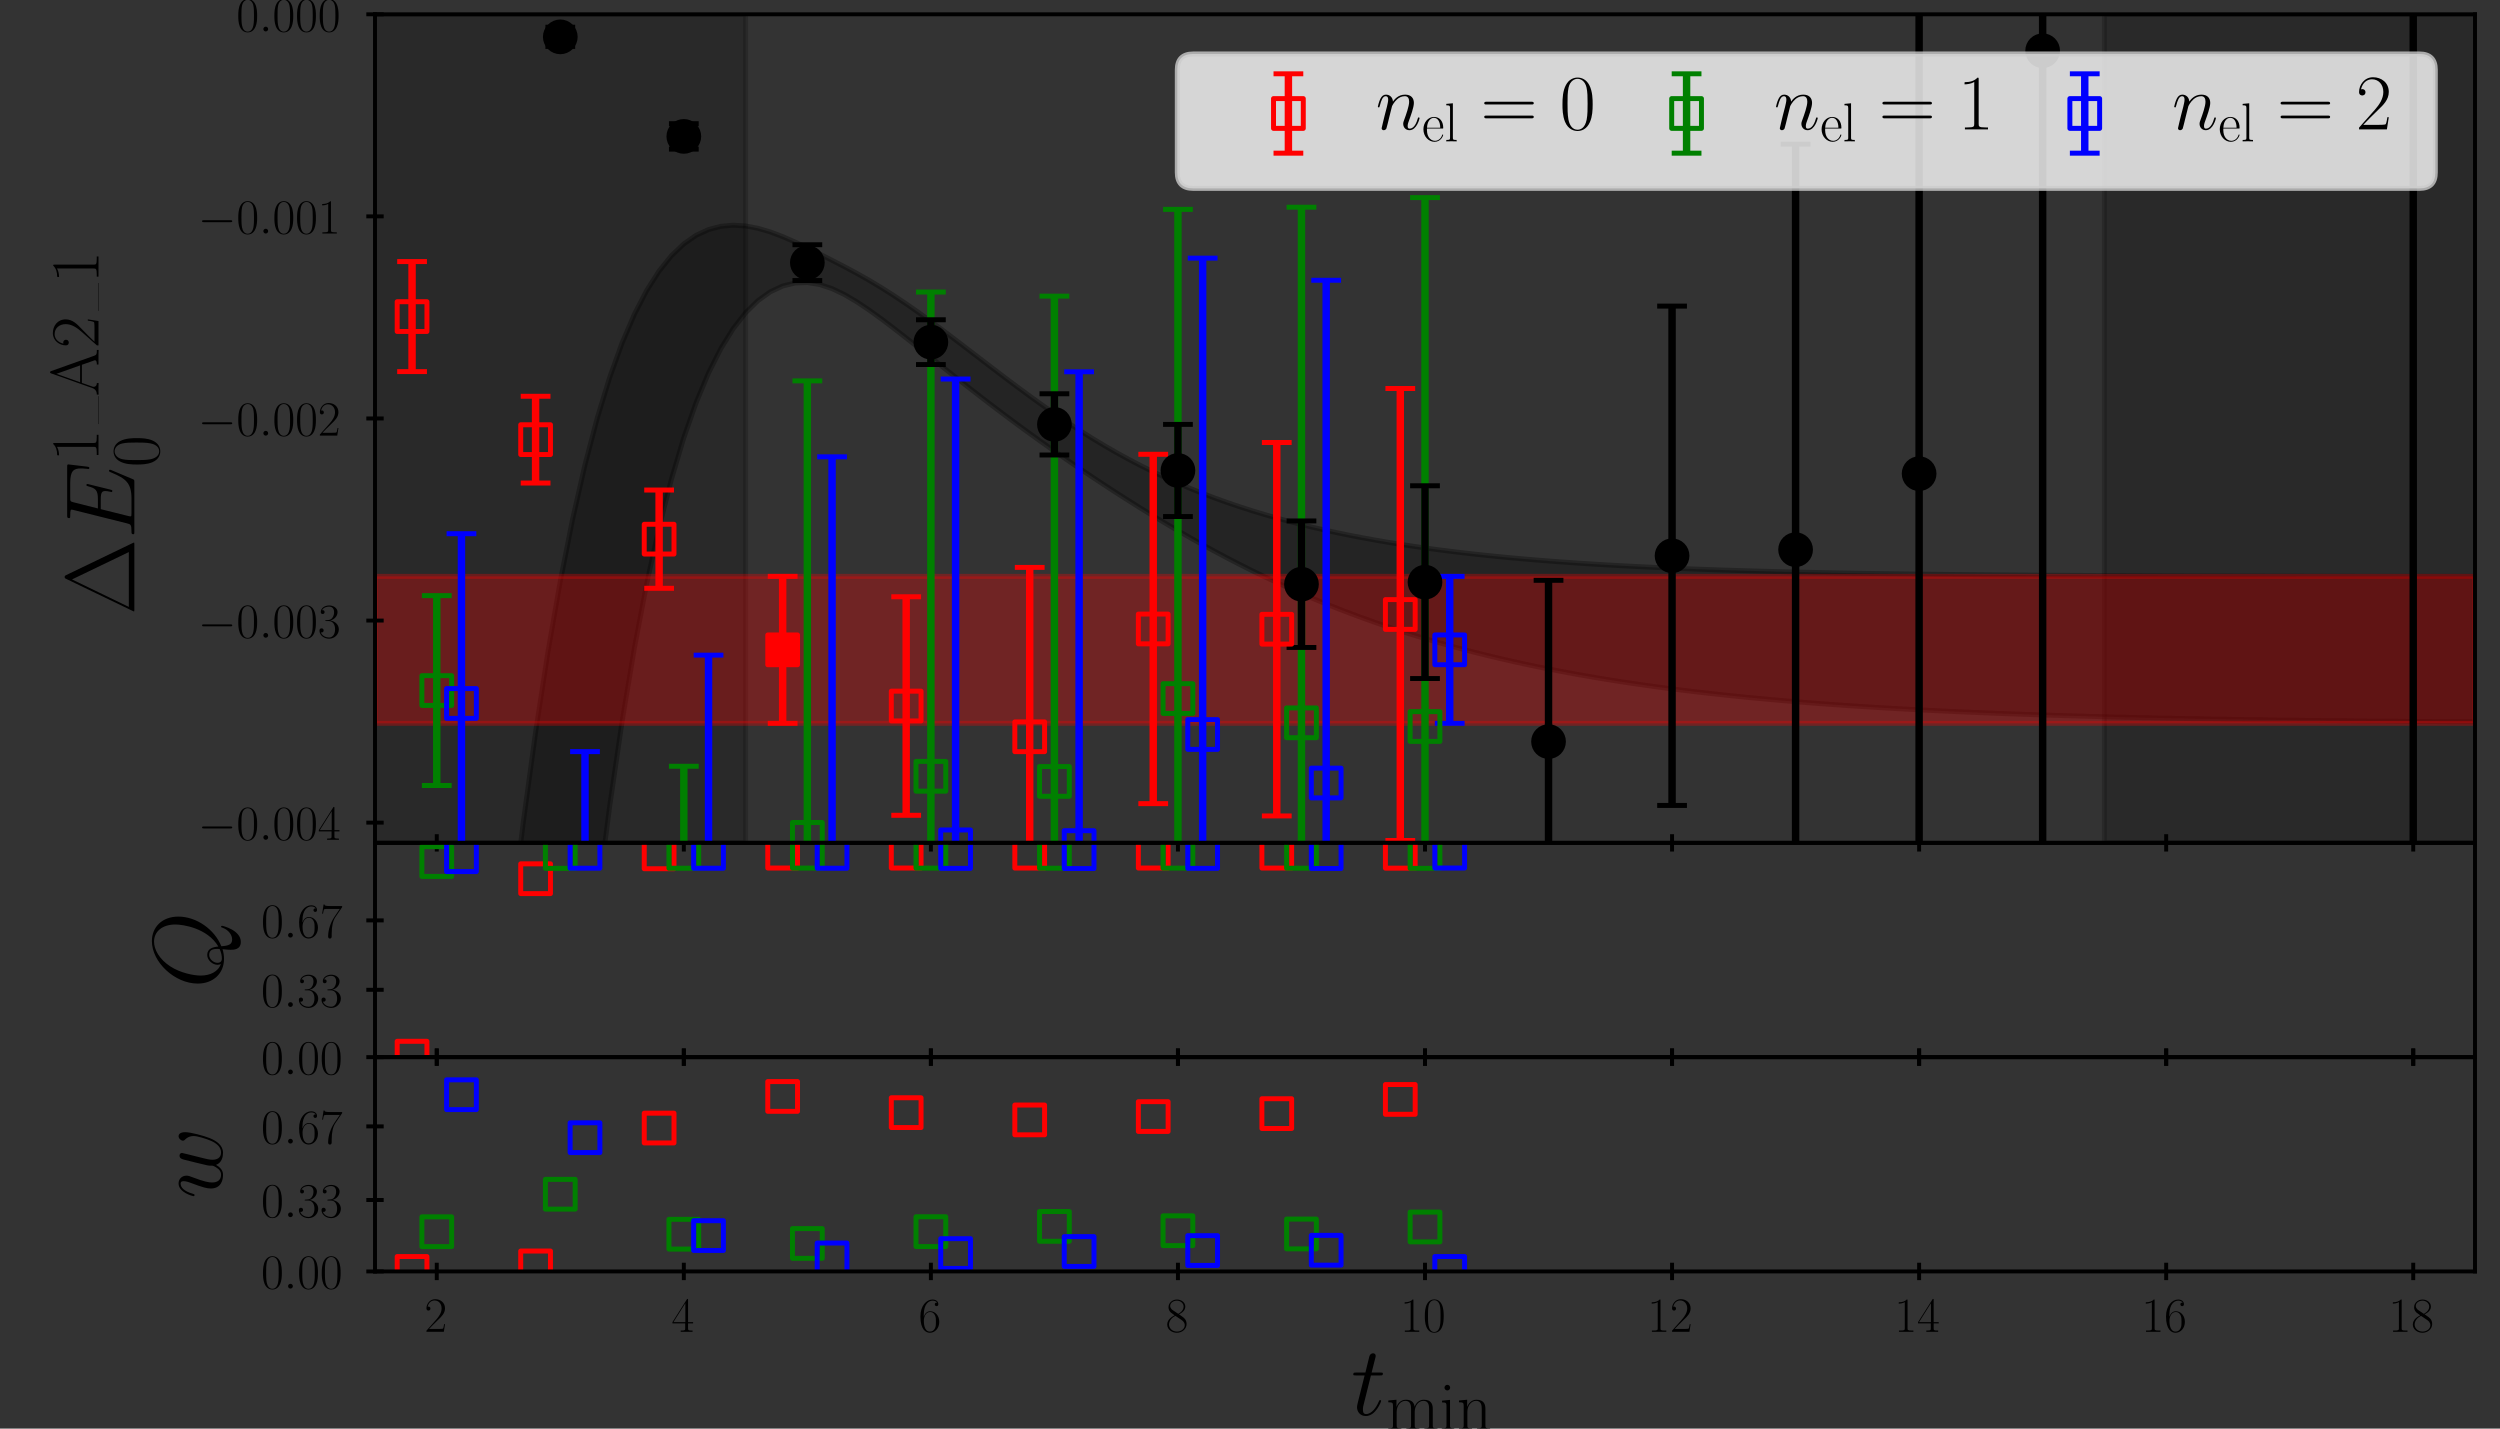 <?xml version="1.0" encoding="utf-8" standalone="no"?>
<!DOCTYPE svg PUBLIC "-//W3C//DTD SVG 1.1//EN"
  "http://www.w3.org/Graphics/SVG/1.1/DTD/svg11.dtd">
<!-- Created with matplotlib (http://matplotlib.org/) -->
<svg height="288pt" version="1.1" viewBox="0 0 504 288" width="504pt" xmlns="http://www.w3.org/2000/svg" xmlns:xlink="http://www.w3.org/1999/xlink">
 <rect x="0" y="0" width="504" height="288" fill="#333333" stroke="none"/>
 <defs>
  <style type="text/css">
*{stroke-linecap:butt;stroke-linejoin:round;}
  </style>
 </defs>
 <g id="figure_1">
  <g id="patch_1">
   <path d="M 0 288 
L 504 288 
L 504 0 
L 0 0 
z
" style="fill:none;"/>
  </g>
  <g id="axes_1">
   <g id="patch_2">
    <path d="M 75.6 169.92 
L 498.96 169.92 
L 498.96 2.88 
L 75.6 2.88 
z
" style="fill:none;"/>
   </g>
   <g id="PolyCollection_1">
    <path clip-path="url(#pd64f9247b8)" d="M 38.245 2177.245 
L 38.245 4382.103 
L 40.735 4085.863 
L 43.225 3802.727 
L 45.716 3532.78 
L 48.206 3276.035 
L 50.696 3032.438 
L 53.187 2801.875 
L 55.677 2584.169 
L 58.168 2379.092 
L 60.658 2186.369 
L 63.148 2005.678 
L 65.639 1836.662 
L 68.129 1678.931 
L 70.619 1532.068 
L 73.11 1395.634 
L 75.6 1269.174 
L 78.09 1152.221 
L 80.581 1044.3 
L 83.071 944.935 
L 85.561 853.649 
L 88.052 769.97 
L 90.542 693.433 
L 93.032 623.583 
L 95.523 559.977 
L 98.013 502.188 
L 100.504 449.803 
L 102.994 402.427 
L 105.484 359.683 
L 107.975 321.212 
L 110.465 286.676 
L 112.955 255.754 
L 115.446 228.147 
L 117.936 203.572 
L 120.426 181.766 
L 122.917 162.485 
L 125.407 145.502 
L 127.897 130.605 
L 130.388 117.601 
L 132.878 106.311 
L 135.368 96.569 
L 137.859 88.225 
L 140.349 81.141 
L 142.84 75.191 
L 145.33 70.261 
L 147.82 66.247 
L 150.311 63.057 
L 152.801 60.608 
L 155.291 58.83 
L 157.782 57.661 
L 160.272 57.052 
L 162.762 56.964 
L 165.253 57.359 
L 167.743 58.186 
L 170.233 59.376 
L 172.724 60.843 
L 175.214 62.507 
L 177.704 64.305 
L 180.195 66.191 
L 182.685 68.131 
L 185.176 70.102 
L 187.666 72.085 
L 190.156 74.069 
L 192.647 76.042 
L 195.137 77.999 
L 197.627 79.933 
L 200.118 81.841 
L 202.608 83.721 
L 205.098 85.572 
L 207.589 87.392 
L 210.079 89.182 
L 212.569 90.943 
L 215.06 92.675 
L 217.55 94.379 
L 220.04 96.055 
L 222.531 97.703 
L 225.021 99.324 
L 227.512 100.916 
L 230.002 102.48 
L 232.492 104.012 
L 234.983 105.513 
L 237.473 106.982 
L 239.963 108.416 
L 242.454 109.814 
L 244.944 111.177 
L 247.434 112.503 
L 249.925 113.792 
L 252.415 115.043 
L 254.905 116.256 
L 257.396 117.431 
L 259.886 118.568 
L 262.376 119.668 
L 264.867 120.732 
L 267.357 121.758 
L 269.848 122.749 
L 272.338 123.704 
L 274.828 124.625 
L 277.319 125.512 
L 279.809 126.366 
L 282.299 127.188 
L 284.79 127.978 
L 287.28 128.739 
L 289.77 129.47 
L 292.261 130.172 
L 294.751 130.846 
L 297.241 131.494 
L 299.732 132.116 
L 302.222 132.712 
L 304.712 133.284 
L 307.203 133.833 
L 309.693 134.36 
L 312.184 134.864 
L 314.674 135.348 
L 317.164 135.811 
L 319.655 136.255 
L 322.145 136.681 
L 324.635 137.088 
L 327.126 137.478 
L 329.616 137.851 
L 332.106 138.208 
L 334.597 138.55 
L 337.087 138.878 
L 339.577 139.191 
L 342.068 139.49 
L 344.558 139.777 
L 347.048 140.05 
L 349.539 140.312 
L 352.029 140.563 
L 354.52 140.802 
L 357.01 141.031 
L 359.5 141.25 
L 361.991 141.459 
L 364.481 141.659 
L 366.971 141.85 
L 369.462 142.032 
L 371.952 142.206 
L 374.442 142.373 
L 376.933 142.532 
L 379.423 142.683 
L 381.913 142.828 
L 384.404 142.967 
L 386.894 143.099 
L 389.384 143.225 
L 391.875 143.346 
L 394.365 143.461 
L 396.856 143.571 
L 399.346 143.675 
L 401.836 143.776 
L 404.327 143.871 
L 406.817 143.962 
L 409.307 144.049 
L 411.798 144.132 
L 414.288 144.211 
L 416.778 144.287 
L 419.269 144.359 
L 421.759 144.427 
L 424.249 144.493 
L 426.74 144.555 
L 429.23 144.615 
L 431.72 144.672 
L 434.211 144.726 
L 436.701 144.778 
L 439.192 144.827 
L 441.682 144.874 
L 444.172 144.919 
L 446.663 144.962 
L 449.153 145.003 
L 451.643 145.042 
L 454.134 145.079 
L 456.624 145.114 
L 459.114 145.148 
L 461.605 145.18 
L 464.095 145.21 
L 466.585 145.24 
L 469.076 145.267 
L 471.566 145.294 
L 474.056 145.319 
L 476.547 145.343 
L 479.037 145.366 
L 481.528 145.388 
L 484.018 145.409 
L 486.508 145.429 
L 488.999 145.448 
L 491.489 145.466 
L 493.979 145.483 
L 496.47 145.499 
L 498.96 145.515 
L 501.45 145.53 
L 503.941 145.544 
L 506.431 145.557 
L 508.921 145.57 
L 511.412 -5200.972 
L 513.902 -4917.587 
L 516.392 -4653.01 
L 518.883 -4406.414 
L 521.373 -4176.976 
L 523.864 -3963.88 
L 526.354 -3766.322 
L 528.844 -3583.506 
L 531.335 -3414.653 
L 533.825 -3259 
L 533.825 -5098.486 
L 533.825 -5098.486 
L 531.335 -5415.916 
L 528.844 -5759.777 
L 526.354 -6131.416 
L 523.864 -6532.175 
L 521.373 -6963.386 
L 518.883 -7426.36 
L 516.392 -7922.386 
L 513.902 -8452.715 
L 511.412 -9018.558 
L 508.921 116.183 
L 506.431 116.182 
L 503.941 116.181 
L 501.45 116.18 
L 498.96 116.179 
L 496.47 116.177 
L 493.979 116.175 
L 491.489 116.174 
L 488.999 116.172 
L 486.508 116.17 
L 484.018 116.168 
L 481.528 116.165 
L 479.037 116.163 
L 476.547 116.16 
L 474.056 116.157 
L 471.566 116.154 
L 469.076 116.151 
L 466.585 116.148 
L 464.095 116.144 
L 461.605 116.14 
L 459.114 116.135 
L 456.624 116.131 
L 454.134 116.126 
L 451.643 116.121 
L 449.153 116.115 
L 446.663 116.109 
L 444.172 116.102 
L 441.682 116.095 
L 439.192 116.088 
L 436.701 116.08 
L 434.211 116.072 
L 431.72 116.063 
L 429.23 116.053 
L 426.74 116.042 
L 424.249 116.031 
L 421.759 116.02 
L 419.269 116.007 
L 416.778 115.994 
L 414.288 115.979 
L 411.798 115.964 
L 409.307 115.947 
L 406.817 115.93 
L 404.327 115.911 
L 401.836 115.891 
L 399.346 115.87 
L 396.856 115.848 
L 394.365 115.824 
L 391.875 115.798 
L 389.384 115.77 
L 386.894 115.741 
L 384.404 115.71 
L 381.913 115.677 
L 379.423 115.642 
L 376.933 115.604 
L 374.442 115.564 
L 371.952 115.521 
L 369.462 115.476 
L 366.971 115.428 
L 364.481 115.376 
L 361.991 115.321 
L 359.5 115.263 
L 357.01 115.201 
L 354.52 115.135 
L 352.029 115.064 
L 349.539 114.99 
L 347.048 114.91 
L 344.558 114.825 
L 342.068 114.735 
L 339.577 114.64 
L 337.087 114.538 
L 334.597 114.43 
L 332.106 114.315 
L 329.616 114.192 
L 327.126 114.062 
L 324.635 113.924 
L 322.145 113.778 
L 319.655 113.622 
L 317.164 113.456 
L 314.674 113.28 
L 312.184 113.094 
L 309.693 112.895 
L 307.203 112.685 
L 304.712 112.462 
L 302.222 112.224 
L 299.732 111.973 
L 297.241 111.706 
L 294.751 111.422 
L 292.261 111.122 
L 289.77 110.803 
L 287.28 110.465 
L 284.79 110.107 
L 282.299 109.727 
L 279.809 109.324 
L 277.319 108.897 
L 274.828 108.445 
L 272.338 107.966 
L 269.848 107.458 
L 267.357 106.921 
L 264.867 106.351 
L 262.376 105.749 
L 259.886 105.11 
L 257.396 104.435 
L 254.905 103.72 
L 252.415 102.964 
L 249.925 102.164 
L 247.434 101.317 
L 244.944 100.422 
L 242.454 99.476 
L 239.963 98.476 
L 237.473 97.42 
L 234.983 96.305 
L 232.492 95.129 
L 230.002 93.889 
L 227.512 92.585 
L 225.021 91.214 
L 222.531 89.776 
L 220.04 88.272 
L 217.55 86.703 
L 215.06 85.071 
L 212.569 83.381 
L 210.079 81.636 
L 207.589 79.843 
L 205.098 78.009 
L 202.608 76.142 
L 200.118 74.25 
L 197.627 72.344 
L 195.137 70.434 
L 192.647 68.532 
L 190.156 66.649 
L 187.666 64.8 
L 185.176 62.998 
L 182.685 61.257 
L 180.195 59.588 
L 177.704 58.004 
L 175.214 56.509 
L 172.724 55.101 
L 170.233 53.766 
L 167.743 52.479 
L 165.253 51.217 
L 162.762 49.978 
L 160.272 48.789 
L 157.782 47.697 
L 155.291 46.757 
L 152.801 46.025 
L 150.311 45.554 
L 147.82 45.401 
L 145.33 45.623 
L 142.84 46.281 
L 140.349 47.439 
L 137.859 49.167 
L 135.368 51.539 
L 132.878 54.635 
L 130.388 58.542 
L 127.897 63.351 
L 125.407 69.162 
L 122.917 76.079 
L 120.426 84.215 
L 117.936 93.69 
L 115.446 104.63 
L 112.955 117.171 
L 110.465 131.452 
L 107.975 147.625 
L 105.484 165.845 
L 102.994 186.279 
L 100.504 209.097 
L 98.013 234.479 
L 95.523 262.614 
L 93.032 293.696 
L 90.542 327.926 
L 88.052 365.513 
L 85.561 406.672 
L 83.071 451.625 
L 80.581 500.598 
L 78.09 553.822 
L 75.6 611.535 
L 73.11 673.974 
L 70.619 741.383 
L 68.129 814.004 
L 65.639 892.083 
L 63.148 975.863 
L 60.658 1065.585 
L 58.168 1161.487 
L 55.677 1263.802 
L 53.187 1372.756 
L 50.696 1488.567 
L 48.206 1611.442 
L 45.716 1741.575 
L 43.225 1879.147 
L 40.735 2024.322 
L 38.245 2177.245 
z
" style="fill-opacity:0.3;stroke:#000000;stroke-opacity:0.3;"/>
   </g>
   <g id="patch_3">
    <path clip-path="url(#pd64f9247b8)" d="M 38.245 169.92 
L 38.245 2.88 
L 150.311 2.88 
L 150.311 169.92 
z
" style="opacity:0.2;stroke:#000000;stroke-linejoin:miter;"/>
   </g>
   <g id="patch_4">
    <path clip-path="url(#pd64f9247b8)" d="M 424.249 169.92 
L 424.249 2.88 
L 536.315 2.88 
L 536.315 169.92 
z
" style="opacity:0.2;stroke:#000000;stroke-linejoin:miter;"/>
   </g>
   <g id="patch_5">
    <path clip-path="url(#pd64f9247b8)" d="M 75.6 145.825 
L 75.6 116.195 
L 498.96 116.195 
L 498.96 145.825 
z
" style="fill:#ff0000;opacity:0.3;stroke:#ff0000;stroke-linejoin:miter;"/>
   </g>
   <g id="matplotlib.axis_1">
    <g id="xtick_1">
     <g id="line2d_1">
      <defs>
       <path d="M 0 1.75 
L 0 -1.75 
" id="m5d8bcbd411" style="stroke:#000000;stroke-width:0.8;"/>
      </defs>
      <g>
       <use style="stroke:#000000;stroke-width:0.8;" x="88.052" xlink:href="#m5d8bcbd411" y="169.92"/>
      </g>
     </g>
    </g>
    <g id="xtick_2">
     <g id="line2d_2">
      <g>
       <use style="stroke:#000000;stroke-width:0.8;" x="137.859" xlink:href="#m5d8bcbd411" y="169.92"/>
      </g>
     </g>
    </g>
    <g id="xtick_3">
     <g id="line2d_3">
      <g>
       <use style="stroke:#000000;stroke-width:0.8;" x="187.666" xlink:href="#m5d8bcbd411" y="169.92"/>
      </g>
     </g>
    </g>
    <g id="xtick_4">
     <g id="line2d_4">
      <g>
       <use style="stroke:#000000;stroke-width:0.8;" x="237.473" xlink:href="#m5d8bcbd411" y="169.92"/>
      </g>
     </g>
    </g>
    <g id="xtick_5">
     <g id="line2d_5">
      <g>
       <use style="stroke:#000000;stroke-width:0.8;" x="287.28" xlink:href="#m5d8bcbd411" y="169.92"/>
      </g>
     </g>
    </g>
    <g id="xtick_6">
     <g id="line2d_6">
      <g>
       <use style="stroke:#000000;stroke-width:0.8;" x="337.087" xlink:href="#m5d8bcbd411" y="169.92"/>
      </g>
     </g>
    </g>
    <g id="xtick_7">
     <g id="line2d_7">
      <g>
       <use style="stroke:#000000;stroke-width:0.8;" x="386.894" xlink:href="#m5d8bcbd411" y="169.92"/>
      </g>
     </g>
    </g>
    <g id="xtick_8">
     <g id="line2d_8">
      <g>
       <use style="stroke:#000000;stroke-width:0.8;" x="436.701" xlink:href="#m5d8bcbd411" y="169.92"/>
      </g>
     </g>
    </g>
    <g id="xtick_9">
     <g id="line2d_9">
      <g>
       <use style="stroke:#000000;stroke-width:0.8;" x="486.508" xlink:href="#m5d8bcbd411" y="169.92"/>
      </g>
     </g>
    </g>
   </g>
   <g id="matplotlib.axis_2">
    <g id="ytick_1">
     <g id="line2d_10">
      <defs>
       <path d="M 1.75 0 
L -1.75 -0 
" id="m5c60314bac" style="stroke:#000000;stroke-width:0.8;"/>
      </defs>
      <g>
       <use style="stroke:#000000;stroke-width:0.8;" x="75.6" xlink:href="#m5c60314bac" y="165.846"/>
      </g>
     </g>
     <g id="text_1">
      <!-- $-0.004$ -->
      <defs>
       <path d="M 65.906 23 
C 67.594 23 69.406 23 69.406 25 
C 69.406 27 67.594 27 65.906 27 
L 11.797 27 
C 10.094 27 8.297 27 8.297 25 
C 8.297 23 10.094 23 11.797 23 
z
" id="CMSY10-0"/>
       <path d="M 42 31.641 
C 42 37.75 41.906 48.125 37.703 56.109 
C 34 63.109 28.094 65.594 22.906 65.594 
C 18.094 65.594 12 63.406 8.203 56.203 
C 4.203 48.719 3.797 39.438 3.797 31.641 
C 3.797 25.953 3.906 17.281 7 9.672 
C 11.297 -0.609 19 -2 22.906 -2 
C 27.5 -2 34.5 -0.109 38.594 9.375 
C 41.594 16.281 42 24.359 42 31.641 
z
M 22.906 -0.406 
C 16.5 -0.406 12.703 5.078 11.297 12.688 
C 10.203 18.562 10.203 27.156 10.203 32.75 
C 10.203 40.438 10.203 46.828 11.5 52.922 
C 13.406 61.391 19 64 22.906 64 
C 27 64 32.297 61.297 34.203 53.125 
C 35.5 47.438 35.594 40.734 35.594 32.75 
C 35.594 26.25 35.594 18.266 34.406 12.375 
C 32.297 1.484 26.406 -0.406 22.906 -0.406 
z
" id="CMR17-48"/>
       <path d="M 18.406 4.797 
C 18.406 7.688 16 9.672 13.594 9.672 
C 10.703 9.672 8.703 7.281 8.703 4.891 
C 8.703 2 11.094 0 13.5 0 
C 16.406 0 18.406 2.391 18.406 4.797 
z
" id="CMMI12-58"/>
       <path d="M 33.594 64.406 
C 33.594 66.5 33.5 66.5 31.703 66.5 
L 2 19.594 
L 2 17 
L 27.797 17 
L 27.797 7.141 
C 27.797 3.5 27.594 2.5 20.594 2.5 
L 18.703 2.5 
L 18.703 0 
C 21.906 0 27.297 0 30.703 0 
C 34.094 0 39.5 0 42.703 0 
L 42.703 2.5 
L 40.797 2.5 
C 33.797 2.5 33.594 3.5 33.594 7.141 
L 33.594 17 
L 43.797 17 
L 43.797 19.594 
L 33.594 19.594 
z
M 28.094 57.859 
L 28.094 19.594 
L 4 19.594 
z
" id="CMR17-52"/>
      </defs>
      <g transform="translate(39.909 169.305)scale(0.1 -0.1)">
       <use transform="scale(0.996)" xlink:href="#CMSY10-0"/>
       <use transform="translate(77.487 0)scale(0.996)" xlink:href="#CMR17-48"/>
       <use transform="translate(123.178 0)scale(0.996)" xlink:href="#CMMI12-58"/>
       <use transform="translate(150.275 0)scale(0.996)" xlink:href="#CMR17-48"/>
       <use transform="translate(195.966 0)scale(0.996)" xlink:href="#CMR17-48"/>
       <use transform="translate(241.656 0)scale(0.996)" xlink:href="#CMR17-52"/>
      </g>
     </g>
    </g>
    <g id="ytick_2">
     <g id="line2d_11">
      <g>
       <use style="stroke:#000000;stroke-width:0.8;" x="75.6" xlink:href="#m5c60314bac" y="125.104"/>
      </g>
     </g>
     <g id="text_2">
      <!-- $-0.003$ -->
      <defs>
       <path d="M 22.094 33.703 
C 31 33.703 34.906 25.969 34.906 17.031 
C 34.906 5 28.5 0.391 22.703 0.391 
C 17.406 0.391 8.797 3.031 6.094 10.828 
C 6.594 10.625 7.094 10.625 7.594 10.625 
C 10 10.625 11.797 12.219 11.797 14.812 
C 11.797 17.703 9.594 19 7.594 19 
C 5.906 19 3.297 18.203 3.297 14.469 
C 3.297 5.234 12.297 -2 22.906 -2 
C 34 -2 42.5 6.719 42.5 16.953 
C 42.5 26.672 34.5 33.703 25 34.797 
C 32.594 36.375 39.906 43.062 39.906 52.016 
C 39.906 59.688 32 65.297 23 65.297 
C 13.906 65.297 5.906 59.828 5.906 52.016 
C 5.906 48.594 8.5 48 9.797 48 
C 11.906 48 13.703 49.297 13.703 51.891 
C 13.703 54.469 11.906 55.766 9.797 55.766 
C 9.406 55.766 8.906 55.766 8.5 55.578 
C 11.406 61.859 19.297 63 22.797 63 
C 26.297 63 32.906 61.328 32.906 51.875 
C 32.906 49.109 32.5 44.188 29.094 39.844 
C 26.094 36 22.703 36 19.406 35.688 
C 18.906 35.688 16.594 35.453 16.203 35.453 
C 15.5 35.359 15.094 35.266 15.094 34.5 
C 15.094 33.797 15.203 33.703 17.203 33.703 
z
" id="CMR17-51"/>
      </defs>
      <g transform="translate(39.909 128.564)scale(0.1 -0.1)">
       <use transform="scale(0.996)" xlink:href="#CMSY10-0"/>
       <use transform="translate(77.487 0)scale(0.996)" xlink:href="#CMR17-48"/>
       <use transform="translate(123.178 0)scale(0.996)" xlink:href="#CMMI12-58"/>
       <use transform="translate(150.275 0)scale(0.996)" xlink:href="#CMR17-48"/>
       <use transform="translate(195.966 0)scale(0.996)" xlink:href="#CMR17-48"/>
       <use transform="translate(241.656 0)scale(0.996)" xlink:href="#CMR17-51"/>
      </g>
     </g>
    </g>
    <g id="ytick_3">
     <g id="line2d_12">
      <g>
       <use style="stroke:#000000;stroke-width:0.8;" x="75.6" xlink:href="#m5c60314bac" y="84.363"/>
      </g>
     </g>
     <g id="text_3">
      <!-- $-0.002$ -->
      <defs>
       <path d="M 41.703 15.453 
L 39.906 15.453 
C 38.906 8.375 38.094 7.172 37.703 6.562 
C 37.203 5.766 30 5.766 28.594 5.766 
L 9.406 5.766 
C 13 9.672 20 16.75 28.5 24.953 
C 34.594 30.734 41.703 37.531 41.703 47.422 
C 41.703 59.219 32.297 66 21.797 66 
C 10.797 66 4.094 56.312 4.094 47.344 
C 4.094 43.438 7 42.938 8.203 42.938 
C 9.203 42.938 12.203 43.547 12.203 47.031 
C 12.203 50.109 9.594 51 8.203 51 
C 7.594 51 7 50.906 6.594 50.703 
C 8.5 59.219 14.297 63.406 20.406 63.406 
C 29.094 63.406 34.797 56.516 34.797 47.422 
C 34.797 38.734 29.703 31.25 24 24.75 
L 4.094 2.281 
L 4.094 0 
L 39.297 0 
z
" id="CMR17-50"/>
      </defs>
      <g transform="translate(39.909 87.822)scale(0.1 -0.1)">
       <use transform="scale(0.996)" xlink:href="#CMSY10-0"/>
       <use transform="translate(77.487 0)scale(0.996)" xlink:href="#CMR17-48"/>
       <use transform="translate(123.178 0)scale(0.996)" xlink:href="#CMMI12-58"/>
       <use transform="translate(150.275 0)scale(0.996)" xlink:href="#CMR17-48"/>
       <use transform="translate(195.966 0)scale(0.996)" xlink:href="#CMR17-48"/>
       <use transform="translate(241.656 0)scale(0.996)" xlink:href="#CMR17-50"/>
      </g>
     </g>
    </g>
    <g id="ytick_4">
     <g id="line2d_13">
      <g>
       <use style="stroke:#000000;stroke-width:0.8;" x="75.6" xlink:href="#m5c60314bac" y="43.621"/>
      </g>
     </g>
     <g id="text_4">
      <!-- $-0.001$ -->
      <defs>
       <path d="M 26.594 63.406 
C 26.594 65.5 26.5 65.5 25.094 65.5 
C 21.203 61.188 15.297 59.797 9.703 59.797 
C 9.406 59.797 8.906 59.797 8.797 59.5 
C 8.703 59.297 8.703 59.094 8.703 57 
C 11.797 57 17 57.594 21 59.984 
L 21 7.203 
C 21 3.688 20.797 2.5 12.203 2.5 
L 9.203 2.5 
L 9.203 0 
C 14 0 19 0 23.797 0 
C 28.594 0 33.594 0 38.406 0 
L 38.406 2.5 
L 35.406 2.5 
C 26.797 2.5 26.594 3.594 26.594 7.156 
z
" id="CMR17-49"/>
      </defs>
      <g transform="translate(39.909 47.081)scale(0.1 -0.1)">
       <use transform="scale(0.996)" xlink:href="#CMSY10-0"/>
       <use transform="translate(77.487 0)scale(0.996)" xlink:href="#CMR17-48"/>
       <use transform="translate(123.178 0)scale(0.996)" xlink:href="#CMMI12-58"/>
       <use transform="translate(150.275 0)scale(0.996)" xlink:href="#CMR17-48"/>
       <use transform="translate(195.966 0)scale(0.996)" xlink:href="#CMR17-48"/>
       <use transform="translate(241.656 0)scale(0.996)" xlink:href="#CMR17-49"/>
      </g>
     </g>
    </g>
    <g id="ytick_5">
     <g id="line2d_14">
      <g>
       <use style="stroke:#000000;stroke-width:0.8;" x="75.6" xlink:href="#m5c60314bac" y="2.88"/>
      </g>
     </g>
     <g id="text_5">
      <!-- $0.000$ -->
      <g transform="translate(47.657 6.339)scale(0.1 -0.1)">
       <use transform="scale(0.996)" xlink:href="#CMR17-48"/>
       <use transform="translate(45.69 0)scale(0.996)" xlink:href="#CMMI12-58"/>
       <use transform="translate(72.788 0)scale(0.996)" xlink:href="#CMR17-48"/>
       <use transform="translate(118.478 0)scale(0.996)" xlink:href="#CMR17-48"/>
       <use transform="translate(164.169 0)scale(0.996)" xlink:href="#CMR17-48"/>
      </g>
     </g>
    </g>
    <g id="text_6">
     <!-- $\Delta E_0^{\rm 1\_A2\_1}$ -->
     <defs>
      <path d="M 40.594 68.797 
C 39.797 70.5 39.406 70.5 38.594 70.5 
C 37.406 70.5 37.297 70.297 36.594 68.891 
L 4.203 1.703 
C 4.094 1.5 3.703 0.594 3.703 0.5 
C 3.703 0.094 3.797 0 5.594 0 
L 71.5 0 
C 73.297 0 73.406 0.094 73.406 0.5 
C 73.406 0.594 73 1.5 72.906 1.703 
z
M 36.094 63.094 
L 63.797 5.594 
L 8.297 5.594 
z
" id="CMR17-1"/>
      <path d="M 69.5 23.266 
C 69.594 23.562 69.906 24.281 69.906 24.672 
C 69.906 25.172 69.5 25.672 68.906 25.672 
C 68.5 25.672 68.297 25.578 68 25.266 
C 67.797 25.172 67.797 24.969 66.906 22.953 
C 61 8.906 56.703 2.891 40.703 2.891 
L 26.094 2.891 
C 24.703 2.891 24.5 2.891 23.906 3 
C 22.797 3.094 22.703 3.297 22.703 4.094 
C 22.703 4.797 22.906 5.391 23.094 6.297 
L 30 34 
L 39.906 34 
C 47.703 34 48.297 32.281 48.297 29.281 
C 48.297 28.281 48.297 27.375 47.594 24.375 
C 47.406 23.969 47.297 23.562 47.297 23.266 
C 47.297 22.562 47.797 22.266 48.406 22.266 
C 49.297 22.266 49.406 22.953 49.797 24.359 
L 55.5 47.531 
C 55.5 48.016 55.094 48.516 54.5 48.516 
C 53.594 48.516 53.5 48.125 53.094 46.719 
C 51.094 39.078 49.094 36.891 40.203 36.891 
L 30.703 36.891 
L 36.906 61.406 
C 37.797 64.906 38 64.906 42.094 64.906 
L 56.406 64.906 
C 68.703 64.906 71.203 61.609 71.203 54.031 
C 71.203 53.922 71.203 51.141 70.797 47.844 
C 70.703 47.438 70.594 46.844 70.594 46.641 
C 70.594 45.844 71.094 45.547 71.703 45.547 
C 72.406 45.547 72.797 45.953 73 47.734 
L 75.094 65.219 
C 75.094 65.547 75.297 66.609 75.297 66.828 
C 75.297 68 74.406 68 72.594 68 
L 23.797 68 
C 21.906 68 20.906 68 20.906 66.078 
C 20.906 64.906 21.594 64.906 23.297 64.906 
C 29.5 64.906 29.5 64.281 29.5 63.312 
C 29.5 62.812 29.406 62.406 29.094 61.312 
L 15.594 7.391 
C 14.703 3.891 14.5 2.891 7.5 2.891 
C 5.594 2.891 4.594 2.891 4.594 1.094 
C 4.594 0 5.203 0 7.203 0 
L 57.406 0 
C 59.594 0 59.703 0.094 60.406 1.719 
z
" id="CMMI12-69"/>
      <path d="M 36.297 68.406 
C 35.797 69.703 35.594 70 34.594 70 
C 33.594 70 33.406 69.703 32.906 68.406 
L 11.703 8.844 
C 9.797 3.484 5.797 2.391 2.297 2.391 
L 2.297 -0.203 
C 4.094 0 8.094 0 10 0 
C 12.5 0 16.5 0 18.906 -0.203 
L 18.906 2.391 
C 14.203 2.391 13.5 5.641 13.5 6.859 
C 13.5 7.766 13.703 8.281 13.906 8.891 
L 19.203 24 
L 45.406 24 
L 51.406 6.906 
C 51.906 5.703 51.906 5.5 51.906 5.109 
C 51.906 2.391 47.594 2.391 45.703 2.391 
L 45.703 0 
C 48.594 0 53.797 0 56.906 0 
C 59.5 0 64.5 0 66.906 -0.203 
L 66.906 2.391 
C 61.594 2.391 59.797 2.391 58.5 6.047 
z
M 32.297 60.828 
L 44.5 26.594 
L 20.094 26.594 
z
" id="CMR17-65"/>
     </defs>
     <g transform="translate(32.033 124.004)rotate(-90)scale(0.2 -0.2)">
      <use transform="translate(0 24.74)scale(0.996)" xlink:href="#CMR17-1"/>
      <use transform="translate(76.92 24.74)scale(0.996)" xlink:href="#CMMI12-69"/>
      <use transform="translate(154.971 60.894)scale(0.697)" xlink:href="#CMR17-49"/>
      <use transform="translate(220.682 60.894)scale(0.697)" xlink:href="#CMR17-65"/>
      <use transform="translate(269.032 60.894)scale(0.697)" xlink:href="#CMR17-50"/>
      <use transform="translate(334.743 60.894)scale(0.697)" xlink:href="#CMR17-49"/>
      <use transform="translate(149.131 0)scale(0.697)" xlink:href="#CMR17-48"/>
      <path d="M 192.575 60.894 
L 220.682 60.894 
L 220.682 61.292 
L 192.575 61.292 
L 192.575 60.894 
z
"/>
      <path d="M 306.637 60.894 
L 334.743 60.894 
L 334.743 61.292 
L 306.637 61.292 
L 306.637 60.894 
z
"/>
     </g>
    </g>
   </g>
   <g id="LineCollection_1">
    <path clip-path="url(#pd64f9247b8)" d="M 83.071 74.915 
L 83.071 52.734 
" style="fill:none;stroke:#ff0000;stroke-width:1.5;"/>
   </g>
   <g id="LineCollection_2">
    <path clip-path="url(#pd64f9247b8)" d="M 88.052 158.357 
L 88.052 120.077 
" style="fill:none;stroke:#008000;stroke-width:1.5;"/>
   </g>
   <g id="LineCollection_3">
    <path clip-path="url(#pd64f9247b8)" d="M 93.032 176.036 
L 93.032 107.596 
" style="fill:none;stroke:#0000ff;stroke-width:1.5;"/>
   </g>
   <g id="LineCollection_4">
    <path clip-path="url(#pd64f9247b8)" d="M 107.975 97.377 
L 107.975 79.886 
" style="fill:none;stroke:#ff0000;stroke-width:1.5;"/>
   </g>
   <g id="LineCollection_5">
    <path clip-path="url(#pd64f9247b8)" d="M 112.955 289 
L 112.955 185.915 
" style="fill:none;stroke:#008000;stroke-width:1.5;"/>
   </g>
   <g id="LineCollection_6">
    <path clip-path="url(#pd64f9247b8)" d="M 117.936 289 
L 117.936 151.528 
" style="fill:none;stroke:#0000ff;stroke-width:1.5;"/>
   </g>
   <g id="LineCollection_7">
    <path clip-path="url(#pd64f9247b8)" d="M 132.878 118.601 
L 132.878 98.792 
" style="fill:none;stroke:#ff0000;stroke-width:1.5;"/>
   </g>
   <g id="LineCollection_8">
    <path clip-path="url(#pd64f9247b8)" d="M 137.859 289 
L 137.859 154.482 
" style="fill:none;stroke:#008000;stroke-width:1.5;"/>
   </g>
   <g id="LineCollection_9">
    <path clip-path="url(#pd64f9247b8)" d="M 142.84 286.022 
L 142.84 132.075 
" style="fill:none;stroke:#0000ff;stroke-width:1.5;"/>
   </g>
   <g id="LineCollection_10">
    <path clip-path="url(#pd64f9247b8)" d="M 157.782 145.825 
L 157.782 116.195 
" style="fill:none;stroke:#ff0000;stroke-width:1.5;"/>
   </g>
   <g id="LineCollection_11">
    <path clip-path="url(#pd64f9247b8)" d="M 162.762 260.851 
L 162.762 76.782 
" style="fill:none;stroke:#008000;stroke-width:1.5;"/>
   </g>
   <g id="LineCollection_12">
    <path clip-path="url(#pd64f9247b8)" d="M 167.743 267.331 
L 167.743 92.099 
" style="fill:none;stroke:#0000ff;stroke-width:1.5;"/>
   </g>
   <g id="LineCollection_13">
    <path clip-path="url(#pd64f9247b8)" d="M 182.685 164.366 
L 182.685 120.309 
" style="fill:none;stroke:#ff0000;stroke-width:1.5;"/>
   </g>
   <g id="LineCollection_14">
    <path clip-path="url(#pd64f9247b8)" d="M 187.666 254.122 
L 187.666 58.874 
" style="fill:none;stroke:#008000;stroke-width:1.5;"/>
   </g>
   <g id="LineCollection_15">
    <path clip-path="url(#pd64f9247b8)" d="M 192.647 264.227 
L 192.647 76.412 
" style="fill:none;stroke:#0000ff;stroke-width:1.5;"/>
   </g>
   <g id="LineCollection_16">
    <path clip-path="url(#pd64f9247b8)" d="M 207.589 182.677 
L 207.589 114.387 
" style="fill:none;stroke:#ff0000;stroke-width:1.5;"/>
   </g>
   <g id="LineCollection_17">
    <path clip-path="url(#pd64f9247b8)" d="M 212.569 255.369 
L 212.569 59.697 
" style="fill:none;stroke:#008000;stroke-width:1.5;"/>
   </g>
   <g id="LineCollection_18">
    <path clip-path="url(#pd64f9247b8)" d="M 217.55 265.978 
L 217.55 74.957 
" style="fill:none;stroke:#0000ff;stroke-width:1.5;"/>
   </g>
   <g id="LineCollection_19">
    <path clip-path="url(#pd64f9247b8)" d="M 232.492 162.014 
L 232.492 91.585 
" style="fill:none;stroke:#ff0000;stroke-width:1.5;"/>
   </g>
   <g id="LineCollection_20">
    <path clip-path="url(#pd64f9247b8)" d="M 237.473 239.449 
L 237.473 42.21 
" style="fill:none;stroke:#008000;stroke-width:1.5;"/>
   </g>
   <g id="LineCollection_21">
    <path clip-path="url(#pd64f9247b8)" d="M 242.454 244.104 
L 242.454 52.04 
" style="fill:none;stroke:#0000ff;stroke-width:1.5;"/>
   </g>
   <g id="LineCollection_22">
    <path clip-path="url(#pd64f9247b8)" d="M 257.396 164.491 
L 257.396 89.207 
" style="fill:none;stroke:#ff0000;stroke-width:1.5;"/>
   </g>
   <g id="LineCollection_23">
    <path clip-path="url(#pd64f9247b8)" d="M 262.376 249.665 
L 262.376 41.774 
" style="fill:none;stroke:#008000;stroke-width:1.5;"/>
   </g>
   <g id="LineCollection_24">
    <path clip-path="url(#pd64f9247b8)" d="M 267.357 259.214 
L 267.357 56.504 
" style="fill:none;stroke:#0000ff;stroke-width:1.5;"/>
   </g>
   <g id="LineCollection_25">
    <path clip-path="url(#pd64f9247b8)" d="M 282.299 169.445 
L 282.299 78.319 
" style="fill:none;stroke:#ff0000;stroke-width:1.5;"/>
   </g>
   <g id="LineCollection_26">
    <path clip-path="url(#pd64f9247b8)" d="M 287.28 253.1 
L 287.28 39.834 
" style="fill:none;stroke:#008000;stroke-width:1.5;"/>
   </g>
   <g id="LineCollection_27">
    <path clip-path="url(#pd64f9247b8)" d="M 292.261 145.825 
L 292.261 116.195 
" style="fill:none;stroke:#0000ff;stroke-width:1.5;"/>
   </g>
   <g id="LineCollection_28">
    <path clip-path="url(#pd64f9247b8)" style="fill:none;stroke:#000000;stroke-width:1.5;"/>
    <path clip-path="url(#pd64f9247b8)" d="M 112.955 9.367 
L 112.955 5.492 
" style="fill:none;stroke:#000000;stroke-width:1.5;"/>
    <path clip-path="url(#pd64f9247b8)" d="M 137.859 30.059 
L 137.859 24.936 
" style="fill:none;stroke:#000000;stroke-width:1.5;"/>
    <path clip-path="url(#pd64f9247b8)" d="M 162.762 56.561 
L 162.762 49.339 
" style="fill:none;stroke:#000000;stroke-width:1.5;"/>
    <path clip-path="url(#pd64f9247b8)" d="M 187.666 73.489 
L 187.666 64.467 
" style="fill:none;stroke:#000000;stroke-width:1.5;"/>
    <path clip-path="url(#pd64f9247b8)" d="M 212.569 91.728 
L 212.569 79.384 
" style="fill:none;stroke:#000000;stroke-width:1.5;"/>
    <path clip-path="url(#pd64f9247b8)" d="M 237.473 104.133 
L 237.473 85.562 
" style="fill:none;stroke:#000000;stroke-width:1.5;"/>
    <path clip-path="url(#pd64f9247b8)" d="M 262.376 130.53 
L 262.376 105.019 
" style="fill:none;stroke:#000000;stroke-width:1.5;"/>
    <path clip-path="url(#pd64f9247b8)" d="M 287.28 136.79 
L 287.28 97.93 
" style="fill:none;stroke:#000000;stroke-width:1.5;"/>
    <path clip-path="url(#pd64f9247b8)" d="M 312.184 182.006 
L 312.184 116.995 
" style="fill:none;stroke:#000000;stroke-width:1.5;"/>
    <path clip-path="url(#pd64f9247b8)" d="M 337.087 162.376 
L 337.087 61.711 
" style="fill:none;stroke:#000000;stroke-width:1.5;"/>
    <path clip-path="url(#pd64f9247b8)" d="M 361.991 192.569 
L 361.991 29.058 
" style="fill:none;stroke:#000000;stroke-width:1.5;"/>
    <path clip-path="url(#pd64f9247b8)" d="M 386.894 231.735 
L 386.894 -1 
" style="fill:none;stroke:#000000;stroke-width:1.5;"/>
    <path clip-path="url(#pd64f9247b8)" d="M 411.798 240.836 
L 411.798 -1 
" style="fill:none;stroke:#000000;stroke-width:1.5;"/>
    <path clip-path="url(#pd64f9247b8)" style="fill:none;stroke:#000000;stroke-width:1.5;"/>
    <path clip-path="url(#pd64f9247b8)" style="fill:none;stroke:#000000;stroke-width:1.5;"/>
    <path clip-path="url(#pd64f9247b8)" d="M 486.508 289 
L 486.508 -1 
" style="fill:none;stroke:#000000;stroke-width:1.5;"/>
    <path clip-path="url(#pd64f9247b8)" style="fill:none;stroke:#000000;stroke-width:1.5;"/>
    <path clip-path="url(#pd64f9247b8)" style="fill:none;stroke:#000000;stroke-width:1.5;"/>
    <path clip-path="url(#pd64f9247b8)" style="fill:none;stroke:#000000;stroke-width:1.5;"/>
    <path clip-path="url(#pd64f9247b8)" style="fill:none;stroke:#000000;stroke-width:1.5;"/>
    <path clip-path="url(#pd64f9247b8)" style="fill:none;stroke:#000000;stroke-width:1.5;"/>
    <path clip-path="url(#pd64f9247b8)" style="fill:none;stroke:#000000;stroke-width:1.5;"/>
    <path clip-path="url(#pd64f9247b8)" style="fill:none;stroke:#000000;stroke-width:1.5;"/>
   </g>
   <g id="line2d_15">
    <defs>
     <path d="M 3 0 
L -3 -0 
" id="m7411404fb8" style="stroke:#ff0000;"/>
    </defs>
    <g clip-path="url(#pd64f9247b8)">
     <use style="fill:#ff0000;stroke:#ff0000;" x="83.071" xlink:href="#m7411404fb8" y="74.915"/>
    </g>
   </g>
   <g id="line2d_16">
    <g clip-path="url(#pd64f9247b8)">
     <use style="fill:#ff0000;stroke:#ff0000;" x="83.071" xlink:href="#m7411404fb8" y="52.734"/>
    </g>
   </g>
   <g id="line2d_17">
    <defs>
     <path d="M 3 0 
L -3 -0 
" id="mff4ae7e199" style="stroke:#008000;"/>
    </defs>
    <g clip-path="url(#pd64f9247b8)">
     <use style="fill:#008000;stroke:#008000;" x="88.052" xlink:href="#mff4ae7e199" y="158.357"/>
    </g>
   </g>
   <g id="line2d_18">
    <g clip-path="url(#pd64f9247b8)">
     <use style="fill:#008000;stroke:#008000;" x="88.052" xlink:href="#mff4ae7e199" y="120.077"/>
    </g>
   </g>
   <g id="line2d_19">
    <defs>
     <path d="M 3 0 
L -3 -0 
" id="m6057aec6c6" style="stroke:#0000ff;"/>
    </defs>
    <g clip-path="url(#pd64f9247b8)">
     <use style="fill:#0000ff;stroke:#0000ff;" x="93.032" xlink:href="#m6057aec6c6" y="176.036"/>
    </g>
   </g>
   <g id="line2d_20">
    <g clip-path="url(#pd64f9247b8)">
     <use style="fill:#0000ff;stroke:#0000ff;" x="93.032" xlink:href="#m6057aec6c6" y="107.596"/>
    </g>
   </g>
   <g id="line2d_21">
    <g clip-path="url(#pd64f9247b8)">
     <use style="fill:#ff0000;stroke:#ff0000;" x="107.975" xlink:href="#m7411404fb8" y="97.377"/>
    </g>
   </g>
   <g id="line2d_22">
    <g clip-path="url(#pd64f9247b8)">
     <use style="fill:#ff0000;stroke:#ff0000;" x="107.975" xlink:href="#m7411404fb8" y="79.886"/>
    </g>
   </g>
   <g id="line2d_23">
    <g clip-path="url(#pd64f9247b8)">
     <use style="fill:#008000;stroke:#008000;" x="112.955" xlink:href="#mff4ae7e199" y="326.486"/>
    </g>
   </g>
   <g id="line2d_24">
    <g clip-path="url(#pd64f9247b8)">
     <use style="fill:#008000;stroke:#008000;" x="112.955" xlink:href="#mff4ae7e199" y="185.915"/>
    </g>
   </g>
   <g id="line2d_25">
    <g clip-path="url(#pd64f9247b8)">
     <use style="fill:#0000ff;stroke:#0000ff;" x="117.936" xlink:href="#m6057aec6c6" y="291.431"/>
    </g>
   </g>
   <g id="line2d_26">
    <g clip-path="url(#pd64f9247b8)">
     <use style="fill:#0000ff;stroke:#0000ff;" x="117.936" xlink:href="#m6057aec6c6" y="151.528"/>
    </g>
   </g>
   <g id="line2d_27">
    <g clip-path="url(#pd64f9247b8)">
     <use style="fill:#ff0000;stroke:#ff0000;" x="132.878" xlink:href="#m7411404fb8" y="118.601"/>
    </g>
   </g>
   <g id="line2d_28">
    <g clip-path="url(#pd64f9247b8)">
     <use style="fill:#ff0000;stroke:#ff0000;" x="132.878" xlink:href="#m7411404fb8" y="98.792"/>
    </g>
   </g>
   <g id="line2d_29">
    <g clip-path="url(#pd64f9247b8)">
     <use style="fill:#008000;stroke:#008000;" x="137.859" xlink:href="#mff4ae7e199" y="305.724"/>
    </g>
   </g>
   <g id="line2d_30">
    <g clip-path="url(#pd64f9247b8)">
     <use style="fill:#008000;stroke:#008000;" x="137.859" xlink:href="#mff4ae7e199" y="154.482"/>
    </g>
   </g>
   <g id="line2d_31">
    <g clip-path="url(#pd64f9247b8)">
     <use style="fill:#0000ff;stroke:#0000ff;" x="142.84" xlink:href="#m6057aec6c6" y="286.022"/>
    </g>
   </g>
   <g id="line2d_32">
    <g clip-path="url(#pd64f9247b8)">
     <use style="fill:#0000ff;stroke:#0000ff;" x="142.84" xlink:href="#m6057aec6c6" y="132.075"/>
    </g>
   </g>
   <g id="line2d_33">
    <g clip-path="url(#pd64f9247b8)">
     <use style="fill:#ff0000;stroke:#ff0000;" x="157.782" xlink:href="#m7411404fb8" y="145.825"/>
    </g>
   </g>
   <g id="line2d_34">
    <g clip-path="url(#pd64f9247b8)">
     <use style="fill:#ff0000;stroke:#ff0000;" x="157.782" xlink:href="#m7411404fb8" y="116.195"/>
    </g>
   </g>
   <g id="line2d_35">
    <g clip-path="url(#pd64f9247b8)">
     <use style="fill:#008000;stroke:#008000;" x="162.762" xlink:href="#mff4ae7e199" y="260.851"/>
    </g>
   </g>
   <g id="line2d_36">
    <g clip-path="url(#pd64f9247b8)">
     <use style="fill:#008000;stroke:#008000;" x="162.762" xlink:href="#mff4ae7e199" y="76.782"/>
    </g>
   </g>
   <g id="line2d_37">
    <g clip-path="url(#pd64f9247b8)">
     <use style="fill:#0000ff;stroke:#0000ff;" x="167.743" xlink:href="#m6057aec6c6" y="267.331"/>
    </g>
   </g>
   <g id="line2d_38">
    <g clip-path="url(#pd64f9247b8)">
     <use style="fill:#0000ff;stroke:#0000ff;" x="167.743" xlink:href="#m6057aec6c6" y="92.099"/>
    </g>
   </g>
   <g id="line2d_39">
    <g clip-path="url(#pd64f9247b8)">
     <use style="fill:#ff0000;stroke:#ff0000;" x="182.685" xlink:href="#m7411404fb8" y="164.366"/>
    </g>
   </g>
   <g id="line2d_40">
    <g clip-path="url(#pd64f9247b8)">
     <use style="fill:#ff0000;stroke:#ff0000;" x="182.685" xlink:href="#m7411404fb8" y="120.309"/>
    </g>
   </g>
   <g id="line2d_41">
    <g clip-path="url(#pd64f9247b8)">
     <use style="fill:#008000;stroke:#008000;" x="187.666" xlink:href="#mff4ae7e199" y="254.122"/>
    </g>
   </g>
   <g id="line2d_42">
    <g clip-path="url(#pd64f9247b8)">
     <use style="fill:#008000;stroke:#008000;" x="187.666" xlink:href="#mff4ae7e199" y="58.874"/>
    </g>
   </g>
   <g id="line2d_43">
    <g clip-path="url(#pd64f9247b8)">
     <use style="fill:#0000ff;stroke:#0000ff;" x="192.647" xlink:href="#m6057aec6c6" y="264.227"/>
    </g>
   </g>
   <g id="line2d_44">
    <g clip-path="url(#pd64f9247b8)">
     <use style="fill:#0000ff;stroke:#0000ff;" x="192.647" xlink:href="#m6057aec6c6" y="76.412"/>
    </g>
   </g>
   <g id="line2d_45">
    <g clip-path="url(#pd64f9247b8)">
     <use style="fill:#ff0000;stroke:#ff0000;" x="207.589" xlink:href="#m7411404fb8" y="182.677"/>
    </g>
   </g>
   <g id="line2d_46">
    <g clip-path="url(#pd64f9247b8)">
     <use style="fill:#ff0000;stroke:#ff0000;" x="207.589" xlink:href="#m7411404fb8" y="114.387"/>
    </g>
   </g>
   <g id="line2d_47">
    <g clip-path="url(#pd64f9247b8)">
     <use style="fill:#008000;stroke:#008000;" x="212.569" xlink:href="#mff4ae7e199" y="255.369"/>
    </g>
   </g>
   <g id="line2d_48">
    <g clip-path="url(#pd64f9247b8)">
     <use style="fill:#008000;stroke:#008000;" x="212.569" xlink:href="#mff4ae7e199" y="59.697"/>
    </g>
   </g>
   <g id="line2d_49">
    <g clip-path="url(#pd64f9247b8)">
     <use style="fill:#0000ff;stroke:#0000ff;" x="217.55" xlink:href="#m6057aec6c6" y="265.978"/>
    </g>
   </g>
   <g id="line2d_50">
    <g clip-path="url(#pd64f9247b8)">
     <use style="fill:#0000ff;stroke:#0000ff;" x="217.55" xlink:href="#m6057aec6c6" y="74.957"/>
    </g>
   </g>
   <g id="line2d_51">
    <g clip-path="url(#pd64f9247b8)">
     <use style="fill:#ff0000;stroke:#ff0000;" x="232.492" xlink:href="#m7411404fb8" y="162.014"/>
    </g>
   </g>
   <g id="line2d_52">
    <g clip-path="url(#pd64f9247b8)">
     <use style="fill:#ff0000;stroke:#ff0000;" x="232.492" xlink:href="#m7411404fb8" y="91.585"/>
    </g>
   </g>
   <g id="line2d_53">
    <g clip-path="url(#pd64f9247b8)">
     <use style="fill:#008000;stroke:#008000;" x="237.473" xlink:href="#mff4ae7e199" y="239.449"/>
    </g>
   </g>
   <g id="line2d_54">
    <g clip-path="url(#pd64f9247b8)">
     <use style="fill:#008000;stroke:#008000;" x="237.473" xlink:href="#mff4ae7e199" y="42.21"/>
    </g>
   </g>
   <g id="line2d_55">
    <g clip-path="url(#pd64f9247b8)">
     <use style="fill:#0000ff;stroke:#0000ff;" x="242.454" xlink:href="#m6057aec6c6" y="244.104"/>
    </g>
   </g>
   <g id="line2d_56">
    <g clip-path="url(#pd64f9247b8)">
     <use style="fill:#0000ff;stroke:#0000ff;" x="242.454" xlink:href="#m6057aec6c6" y="52.04"/>
    </g>
   </g>
   <g id="line2d_57">
    <g clip-path="url(#pd64f9247b8)">
     <use style="fill:#ff0000;stroke:#ff0000;" x="257.396" xlink:href="#m7411404fb8" y="164.491"/>
    </g>
   </g>
   <g id="line2d_58">
    <g clip-path="url(#pd64f9247b8)">
     <use style="fill:#ff0000;stroke:#ff0000;" x="257.396" xlink:href="#m7411404fb8" y="89.207"/>
    </g>
   </g>
   <g id="line2d_59">
    <g clip-path="url(#pd64f9247b8)">
     <use style="fill:#008000;stroke:#008000;" x="262.376" xlink:href="#mff4ae7e199" y="249.665"/>
    </g>
   </g>
   <g id="line2d_60">
    <g clip-path="url(#pd64f9247b8)">
     <use style="fill:#008000;stroke:#008000;" x="262.376" xlink:href="#mff4ae7e199" y="41.774"/>
    </g>
   </g>
   <g id="line2d_61">
    <g clip-path="url(#pd64f9247b8)">
     <use style="fill:#0000ff;stroke:#0000ff;" x="267.357" xlink:href="#m6057aec6c6" y="259.214"/>
    </g>
   </g>
   <g id="line2d_62">
    <g clip-path="url(#pd64f9247b8)">
     <use style="fill:#0000ff;stroke:#0000ff;" x="267.357" xlink:href="#m6057aec6c6" y="56.504"/>
    </g>
   </g>
   <g id="line2d_63">
    <g clip-path="url(#pd64f9247b8)">
     <use style="fill:#ff0000;stroke:#ff0000;" x="282.299" xlink:href="#m7411404fb8" y="169.445"/>
    </g>
   </g>
   <g id="line2d_64">
    <g clip-path="url(#pd64f9247b8)">
     <use style="fill:#ff0000;stroke:#ff0000;" x="282.299" xlink:href="#m7411404fb8" y="78.319"/>
    </g>
   </g>
   <g id="line2d_65">
    <g clip-path="url(#pd64f9247b8)">
     <use style="fill:#008000;stroke:#008000;" x="287.28" xlink:href="#mff4ae7e199" y="253.1"/>
    </g>
   </g>
   <g id="line2d_66">
    <g clip-path="url(#pd64f9247b8)">
     <use style="fill:#008000;stroke:#008000;" x="287.28" xlink:href="#mff4ae7e199" y="39.834"/>
    </g>
   </g>
   <g id="line2d_67">
    <g clip-path="url(#pd64f9247b8)">
     <use style="fill:#0000ff;stroke:#0000ff;" x="292.261" xlink:href="#m6057aec6c6" y="145.825"/>
    </g>
   </g>
   <g id="line2d_68">
    <g clip-path="url(#pd64f9247b8)">
     <use style="fill:#0000ff;stroke:#0000ff;" x="292.261" xlink:href="#m6057aec6c6" y="116.195"/>
    </g>
   </g>
   <g id="line2d_69">
    <defs>
     <path d="M 3 0 
L -3 -0 
" id="md7f04e601d" style="stroke:#000000;"/>
    </defs>
    <g clip-path="url(#pd64f9247b8)">
     <use style="stroke:#000000;" x="100.149" xlink:href="#md7f04e601d" y="-1"/>
     <use style="stroke:#000000;" x="112.955" xlink:href="#md7f04e601d" y="9.367"/>
     <use style="stroke:#000000;" x="137.859" xlink:href="#md7f04e601d" y="30.059"/>
     <use style="stroke:#000000;" x="162.762" xlink:href="#md7f04e601d" y="56.561"/>
     <use style="stroke:#000000;" x="187.666" xlink:href="#md7f04e601d" y="73.489"/>
     <use style="stroke:#000000;" x="212.569" xlink:href="#md7f04e601d" y="91.728"/>
     <use style="stroke:#000000;" x="237.473" xlink:href="#md7f04e601d" y="104.133"/>
     <use style="stroke:#000000;" x="262.376" xlink:href="#md7f04e601d" y="130.53"/>
     <use style="stroke:#000000;" x="287.28" xlink:href="#md7f04e601d" y="136.79"/>
     <use style="stroke:#000000;" x="312.184" xlink:href="#md7f04e601d" y="182.006"/>
     <use style="stroke:#000000;" x="337.087" xlink:href="#md7f04e601d" y="162.376"/>
     <use style="stroke:#000000;" x="361.991" xlink:href="#md7f04e601d" y="192.569"/>
     <use style="stroke:#000000;" x="386.894" xlink:href="#md7f04e601d" y="231.735"/>
     <use style="stroke:#000000;" x="411.798" xlink:href="#md7f04e601d" y="240.836"/>
     <use style="stroke:#000000;" x="436.701" xlink:href="#md7f04e601d" y="1170.645"/>
     <use style="stroke:#000000;" x="460.063" xlink:href="#md7f04e601d" y="-1"/>
     <use style="stroke:#000000;" x="462.616" xlink:href="#md7f04e601d" y="-1"/>
     <use style="stroke:#000000;" x="486.508" xlink:href="#md7f04e601d" y="1825.982"/>
     <use style="stroke:#000000;" x="511.412" xlink:href="#md7f04e601d" y="1975.323"/>
     <use style="stroke:#000000;" x="536.315" xlink:href="#md7f04e601d" y="1911.012"/>
     <use style="stroke:#000000;" x="561.219" xlink:href="#md7f04e601d" y="11651.081"/>
     <use style="stroke:#000000;" x="586.122" xlink:href="#md7f04e601d" y="8087.431"/>
     <use style="stroke:#000000;" x="611.026" xlink:href="#md7f04e601d" y="1463.693"/>
     <use style="stroke:#000000;" x="612.59" xlink:href="#md7f04e601d" y="20737"/>
    </g>
   </g>
   <g id="line2d_70">
    <g clip-path="url(#pd64f9247b8)">
     <use style="stroke:#000000;" x="104.599" xlink:href="#md7f04e601d" y="-1"/>
     <use style="stroke:#000000;" x="112.955" xlink:href="#md7f04e601d" y="5.492"/>
     <use style="stroke:#000000;" x="137.859" xlink:href="#md7f04e601d" y="24.936"/>
     <use style="stroke:#000000;" x="162.762" xlink:href="#md7f04e601d" y="49.339"/>
     <use style="stroke:#000000;" x="187.666" xlink:href="#md7f04e601d" y="64.467"/>
     <use style="stroke:#000000;" x="212.569" xlink:href="#md7f04e601d" y="79.384"/>
     <use style="stroke:#000000;" x="237.473" xlink:href="#md7f04e601d" y="85.562"/>
     <use style="stroke:#000000;" x="262.376" xlink:href="#md7f04e601d" y="105.019"/>
     <use style="stroke:#000000;" x="287.28" xlink:href="#md7f04e601d" y="97.93"/>
     <use style="stroke:#000000;" x="312.184" xlink:href="#md7f04e601d" y="116.995"/>
     <use style="stroke:#000000;" x="337.087" xlink:href="#md7f04e601d" y="61.711"/>
     <use style="stroke:#000000;" x="361.991" xlink:href="#md7f04e601d" y="29.058"/>
     <use style="stroke:#000000;" x="372.714" xlink:href="#md7f04e601d" y="-1"/>
     <use style="stroke:#000000;" x="420.236" xlink:href="#md7f04e601d" y="-1"/>
     <use style="stroke:#000000;" x="436.701" xlink:href="#md7f04e601d" y="427.074"/>
     <use style="stroke:#000000;" x="442.553" xlink:href="#md7f04e601d" y="-1"/>
     <use style="stroke:#000000;" x="549.465" xlink:href="#md7f04e601d" y="-1"/>
     <use style="stroke:#000000;" x="561.219" xlink:href="#md7f04e601d" y="3511.606"/>
     <use style="stroke:#000000;" x="570.608" xlink:href="#md7f04e601d" y="-1"/>
    </g>
   </g>
   <g id="line2d_71">
    <defs>
     <path d="M -3 3 
L 3 3 
L 3 -3 
L -3 -3 
z
" id="m8ab2318876" style="stroke:#ff0000;stroke-linejoin:miter;"/>
    </defs>
    <g clip-path="url(#pd64f9247b8)">
     <use style="fill-opacity:0;stroke:#ff0000;stroke-linejoin:miter;" x="83.071" xlink:href="#m8ab2318876" y="63.825"/>
    </g>
   </g>
   <g id="line2d_72">
    <defs>
     <path d="M -3 3 
L 3 3 
L 3 -3 
L -3 -3 
z
" id="m9f302b1d2e" style="stroke:#008000;stroke-linejoin:miter;"/>
    </defs>
    <g clip-path="url(#pd64f9247b8)">
     <use style="fill-opacity:0;stroke:#008000;stroke-linejoin:miter;" x="88.052" xlink:href="#m9f302b1d2e" y="139.217"/>
    </g>
   </g>
   <g id="line2d_73">
    <defs>
     <path d="M -3 3 
L 3 3 
L 3 -3 
L -3 -3 
z
" id="mc74bb5a1cb" style="stroke:#0000ff;stroke-linejoin:miter;"/>
    </defs>
    <g clip-path="url(#pd64f9247b8)">
     <use style="fill-opacity:0;stroke:#0000ff;stroke-linejoin:miter;" x="93.032" xlink:href="#mc74bb5a1cb" y="141.816"/>
    </g>
   </g>
   <g id="line2d_74">
    <g clip-path="url(#pd64f9247b8)">
     <use style="fill-opacity:0;stroke:#ff0000;stroke-linejoin:miter;" x="107.975" xlink:href="#m8ab2318876" y="88.631"/>
    </g>
   </g>
   <g id="line2d_75">
    <g clip-path="url(#pd64f9247b8)">
     <use style="fill-opacity:0;stroke:#008000;stroke-linejoin:miter;" x="112.955" xlink:href="#m9f302b1d2e" y="256.2"/>
    </g>
   </g>
   <g id="line2d_76">
    <g clip-path="url(#pd64f9247b8)">
     <use style="fill-opacity:0;stroke:#0000ff;stroke-linejoin:miter;" x="117.936" xlink:href="#mc74bb5a1cb" y="221.48"/>
    </g>
   </g>
   <g id="line2d_77">
    <g clip-path="url(#pd64f9247b8)">
     <use style="fill-opacity:0;stroke:#ff0000;stroke-linejoin:miter;" x="132.878" xlink:href="#m8ab2318876" y="108.696"/>
    </g>
   </g>
   <g id="line2d_78">
    <g clip-path="url(#pd64f9247b8)">
     <use style="fill-opacity:0;stroke:#008000;stroke-linejoin:miter;" x="137.859" xlink:href="#m9f302b1d2e" y="230.103"/>
    </g>
   </g>
   <g id="line2d_79">
    <g clip-path="url(#pd64f9247b8)">
     <use style="fill-opacity:0;stroke:#0000ff;stroke-linejoin:miter;" x="142.84" xlink:href="#mc74bb5a1cb" y="209.048"/>
    </g>
   </g>
   <g id="line2d_80">
    <defs>
     <path d="M -3 3 
L 3 3 
L 3 -3 
L -3 -3 
z
" id="m7f1f1c3b44" style="stroke:#ff0000;stroke-linejoin:miter;"/>
    </defs>
    <g clip-path="url(#pd64f9247b8)">
     <use style="fill:#ff0000;stroke:#ff0000;stroke-linejoin:miter;" x="157.782" xlink:href="#m7f1f1c3b44" y="131.01"/>
    </g>
   </g>
   <g id="line2d_81">
    <g clip-path="url(#pd64f9247b8)">
     <use style="fill-opacity:0;stroke:#008000;stroke-linejoin:miter;" x="162.762" xlink:href="#m9f302b1d2e" y="168.817"/>
    </g>
   </g>
   <g id="line2d_82">
    <g clip-path="url(#pd64f9247b8)">
     <use style="fill-opacity:0;stroke:#0000ff;stroke-linejoin:miter;" x="167.743" xlink:href="#mc74bb5a1cb" y="179.715"/>
    </g>
   </g>
   <g id="line2d_83">
    <g clip-path="url(#pd64f9247b8)">
     <use style="fill-opacity:0;stroke:#ff0000;stroke-linejoin:miter;" x="182.685" xlink:href="#m8ab2318876" y="142.337"/>
    </g>
   </g>
   <g id="line2d_84">
    <g clip-path="url(#pd64f9247b8)">
     <use style="fill-opacity:0;stroke:#008000;stroke-linejoin:miter;" x="187.666" xlink:href="#m9f302b1d2e" y="156.498"/>
    </g>
   </g>
   <g id="line2d_85">
    <g clip-path="url(#pd64f9247b8)">
     <use style="fill-opacity:0;stroke:#0000ff;stroke-linejoin:miter;" x="192.647" xlink:href="#mc74bb5a1cb" y="170.32"/>
    </g>
   </g>
   <g id="line2d_86">
    <g clip-path="url(#pd64f9247b8)">
     <use style="fill-opacity:0;stroke:#ff0000;stroke-linejoin:miter;" x="207.589" xlink:href="#m8ab2318876" y="148.532"/>
    </g>
   </g>
   <g id="line2d_87">
    <g clip-path="url(#pd64f9247b8)">
     <use style="fill-opacity:0;stroke:#008000;stroke-linejoin:miter;" x="212.569" xlink:href="#m9f302b1d2e" y="157.533"/>
    </g>
   </g>
   <g id="line2d_88">
    <g clip-path="url(#pd64f9247b8)">
     <use style="fill-opacity:0;stroke:#0000ff;stroke-linejoin:miter;" x="217.55" xlink:href="#mc74bb5a1cb" y="170.467"/>
    </g>
   </g>
   <g id="line2d_89">
    <g clip-path="url(#pd64f9247b8)">
     <use style="fill-opacity:0;stroke:#ff0000;stroke-linejoin:miter;" x="232.492" xlink:href="#m8ab2318876" y="126.799"/>
    </g>
   </g>
   <g id="line2d_90">
    <g clip-path="url(#pd64f9247b8)">
     <use style="fill-opacity:0;stroke:#008000;stroke-linejoin:miter;" x="237.473" xlink:href="#m9f302b1d2e" y="140.83"/>
    </g>
   </g>
   <g id="line2d_91">
    <g clip-path="url(#pd64f9247b8)">
     <use style="fill-opacity:0;stroke:#0000ff;stroke-linejoin:miter;" x="242.454" xlink:href="#mc74bb5a1cb" y="148.072"/>
    </g>
   </g>
   <g id="line2d_92">
    <g clip-path="url(#pd64f9247b8)">
     <use style="fill-opacity:0;stroke:#ff0000;stroke-linejoin:miter;" x="257.396" xlink:href="#m8ab2318876" y="126.849"/>
    </g>
   </g>
   <g id="line2d_93">
    <g clip-path="url(#pd64f9247b8)">
     <use style="fill-opacity:0;stroke:#008000;stroke-linejoin:miter;" x="262.376" xlink:href="#m9f302b1d2e" y="145.719"/>
    </g>
   </g>
   <g id="line2d_94">
    <g clip-path="url(#pd64f9247b8)">
     <use style="fill-opacity:0;stroke:#0000ff;stroke-linejoin:miter;" x="267.357" xlink:href="#mc74bb5a1cb" y="157.859"/>
    </g>
   </g>
   <g id="line2d_95">
    <g clip-path="url(#pd64f9247b8)">
     <use style="fill-opacity:0;stroke:#ff0000;stroke-linejoin:miter;" x="282.299" xlink:href="#m8ab2318876" y="123.882"/>
    </g>
   </g>
   <g id="line2d_96">
    <g clip-path="url(#pd64f9247b8)">
     <use style="fill-opacity:0;stroke:#008000;stroke-linejoin:miter;" x="287.28" xlink:href="#m9f302b1d2e" y="146.467"/>
    </g>
   </g>
   <g id="line2d_97">
    <g clip-path="url(#pd64f9247b8)">
     <use style="fill-opacity:0;stroke:#0000ff;stroke-linejoin:miter;" x="292.261" xlink:href="#mc74bb5a1cb" y="131.01"/>
    </g>
   </g>
   <g id="line2d_98">
    <defs>
     <path d="M 0 3 
C 0.796 3 1.559 2.684 2.121 2.121 
C 2.684 1.559 3 0.796 3 0 
C 3 -0.796 2.684 -1.559 2.121 -2.121 
C 1.559 -2.684 0.796 -3 0 -3 
C -0.796 -3 -1.559 -2.684 -2.121 -2.121 
C -2.684 -1.559 -3 -0.796 -3 0 
C -3 0.796 -2.684 1.559 -2.121 2.121 
C -1.559 2.684 -0.796 3 0 3 
z
" id="m2edb1c926f" style="stroke:#000000;"/>
    </defs>
    <g clip-path="url(#pd64f9247b8)">
     <use style="stroke:#000000;" x="102.328" xlink:href="#m2edb1c926f" y="-1"/>
     <use style="stroke:#000000;" x="112.955" xlink:href="#m2edb1c926f" y="7.43"/>
     <use style="stroke:#000000;" x="137.859" xlink:href="#m2edb1c926f" y="27.498"/>
     <use style="stroke:#000000;" x="162.762" xlink:href="#m2edb1c926f" y="52.95"/>
     <use style="stroke:#000000;" x="187.666" xlink:href="#m2edb1c926f" y="68.978"/>
     <use style="stroke:#000000;" x="212.569" xlink:href="#m2edb1c926f" y="85.556"/>
     <use style="stroke:#000000;" x="237.473" xlink:href="#m2edb1c926f" y="94.847"/>
     <use style="stroke:#000000;" x="262.376" xlink:href="#m2edb1c926f" y="117.775"/>
     <use style="stroke:#000000;" x="287.28" xlink:href="#m2edb1c926f" y="117.36"/>
     <use style="stroke:#000000;" x="312.184" xlink:href="#m2edb1c926f" y="149.501"/>
     <use style="stroke:#000000;" x="337.087" xlink:href="#m2edb1c926f" y="112.043"/>
     <use style="stroke:#000000;" x="361.991" xlink:href="#m2edb1c926f" y="110.813"/>
     <use style="stroke:#000000;" x="386.894" xlink:href="#m2edb1c926f" y="95.493"/>
     <use style="stroke:#000000;" x="411.798" xlink:href="#m2edb1c926f" y="10.228"/>
     <use style="stroke:#000000;" x="436.701" xlink:href="#m2edb1c926f" y="798.86"/>
     <use style="stroke:#000000;" x="449.675" xlink:href="#m2edb1c926f" y="-1"/>
     <use style="stroke:#000000;" x="473.473" xlink:href="#m2edb1c926f" y="-1"/>
     <use style="stroke:#000000;" x="486.508" xlink:href="#m2edb1c926f" y="806.816"/>
     <use style="stroke:#000000;" x="511.412" xlink:href="#m2edb1c926f" y="175.395"/>
     <use style="stroke:#000000;" x="515.118" xlink:href="#m2edb1c926f" y="-1"/>
     <use style="stroke:#000000;" x="539.24" xlink:href="#m2edb1c926f" y="-1"/>
     <use style="stroke:#000000;" x="561.219" xlink:href="#m2edb1c926f" y="7581.344"/>
     <use style="stroke:#000000;" x="586.122" xlink:href="#m2edb1c926f" y="1141.181"/>
     <use style="stroke:#000000;" x="588.003" xlink:href="#m2edb1c926f" y="-1"/>
     <use style="stroke:#000000;" x="648.131" xlink:href="#m2edb1c926f" y="-1"/>
     <use style="stroke:#000000;" x="650.563" xlink:href="#m2edb1c926f" y="20737"/>
    </g>
   </g>
   <g id="patch_6">
    <path d="M 75.6 169.92 
L 75.6 2.88 
" style="fill:none;stroke:#000000;stroke-linecap:square;stroke-linejoin:miter;stroke-width:0.8;"/>
   </g>
   <g id="patch_7">
    <path d="M 498.96 169.92 
L 498.96 2.88 
" style="fill:none;stroke:#000000;stroke-linecap:square;stroke-linejoin:miter;stroke-width:0.8;"/>
   </g>
   <g id="patch_8">
    <path d="M 75.6 169.92 
L 498.96 169.92 
" style="fill:none;stroke:#000000;stroke-linecap:square;stroke-linejoin:miter;stroke-width:0.8;"/>
   </g>
   <g id="patch_9">
    <path d="M 75.6 2.88 
L 498.96 2.88 
" style="fill:none;stroke:#000000;stroke-linecap:square;stroke-linejoin:miter;stroke-width:0.8;"/>
   </g>
   <g id="legend_1">
    <g id="patch_10">
     <path d="M 240.542 37.979 
L 487.76 37.979 
Q 490.96 37.979 490.96 34.779 
L 490.96 14.08 
Q 490.96 10.88 487.76 10.88 
L 240.542 10.88 
Q 237.342 10.88 237.342 14.08 
L 237.342 34.779 
Q 237.342 37.979 240.542 37.979 
z
" style="fill:#ffffff;opacity:0.8;stroke:#cccccc;stroke-linejoin:miter;"/>
    </g>
    <g id="LineCollection_29">
     <path d="M 259.742 30.88 
L 259.742 14.88 
" style="fill:none;stroke:#ff0000;stroke-width:1.5;"/>
    </g>
    <g id="line2d_99">
     <g>
      <use style="fill:#ff0000;stroke:#ff0000;" x="259.742" xlink:href="#m7411404fb8" y="30.88"/>
     </g>
    </g>
    <g id="line2d_100">
     <g>
      <use style="fill:#ff0000;stroke:#ff0000;" x="259.742" xlink:href="#m7411404fb8" y="14.88"/>
     </g>
    </g>
    <g id="line2d_101"/>
    <g id="line2d_102">
     <g>
      <use style="fill-opacity:0;stroke:#ff0000;stroke-linejoin:miter;" x="259.742" xlink:href="#m8ab2318876" y="22.88"/>
     </g>
    </g>
    <g id="text_7">
     <!-- $n_{\rm el}=0$ -->
     <defs>
      <path d="M 20.594 29.234 
C 20.797 29.844 23.297 34.828 27 38.016 
C 29.594 40.406 33 42.016 36.906 42.016 
C 40.906 42.016 42.297 39.016 42.297 35.031 
C 42.297 29.344 38.203 17.969 36.203 12.578 
C 35.297 10.172 34.797 8.875 34.797 7.078 
C 34.797 2.594 37.906 -1 42.703 -1 
C 52 -1 55.5 13.672 55.5 14.266 
C 55.5 14.766 55.094 15.172 54.5 15.172 
C 53.594 15.172 53.5 14.875 53 13.172 
C 50.703 4.984 46.906 1 43 1 
C 42 1 40.406 1 40.406 4.203 
C 40.406 6.703 41.5 9.703 42.094 11.094 
C 44.094 16.609 48.297 27.812 48.297 33.516 
C 48.297 39.5 44.797 44 37.203 44 
C 28.297 44 23.594 37.734 21.797 35.234 
C 21.5 40.906 17.406 44 13 44 
C 9.797 44 7.594 42.109 5.906 38.719 
C 4.094 35.125 2.703 29.141 2.703 28.734 
C 2.703 28.344 3.094 27.844 3.797 27.844 
C 4.594 27.844 4.703 27.938 5.297 30.234 
C 6.906 36.328 8.703 42.016 12.703 42.016 
C 15 42.016 15.797 40.406 15.797 37.422 
C 15.797 35.219 14.797 31.328 14.094 28.234 
L 11.297 17.469 
C 10.906 15.562 9.797 11.078 9.297 9.281 
C 8.594 6.688 7.5 2 7.5 1.5 
C 7.5 0.094 8.594 -1 10.094 -1 
C 11.297 -1 12.703 -0.406 13.5 1.094 
C 13.703 1.594 14.594 5.094 15.094 7.078 
L 17.297 16.062 
z
" id="CMMI12-110"/>
      <path d="M 38.094 23 
C 38.5 23.406 38.5 23.609 38.5 24.625 
C 38.5 34.969 33.094 44 21.703 44 
C 11.094 44 2.703 33.891 2.703 21.609 
C 2.703 8.609 12.203 -1 22.797 -1 
C 34 -1 38.406 9.484 38.406 11.562 
C 38.406 12.25 37.797 12.25 37.594 12.25 
C 36.906 12.25 36.797 12.047 36.406 10.875 
C 34.203 4.141 28.703 0.797 23.5 0.797 
C 19.203 0.797 14.906 3.172 12.203 7.5 
C 9.094 12.547 9.094 18.375 9.094 23 
z
M 9.203 24.5 
C 9.906 39.141 17.594 42.406 21.594 42.406 
C 28.406 42.406 33 35.891 33.094 24.5 
z
" id="CMR17-101"/>
      <path d="M 15.297 68.688 
L 3.406 67.594 
L 3.406 65 
C 9.297 65 10.203 64.406 10.203 59.641 
L 10.203 6.656 
C 10.203 2.875 9.797 2.391 3.406 2.391 
L 3.406 -0.203 
C 5.797 0 10.203 0 12.703 0 
C 15.297 0 19.703 0 22.094 -0.203 
L 22.094 2.391 
C 15.703 2.391 15.297 2.781 15.297 6.656 
z
" id="CMR17-108"/>
      <path d="M 64.297 31.516 
C 65.797 31.516 67.297 31.516 67.297 33.203 
C 67.297 35 65.594 35 63.906 35 
L 8 35 
C 6.297 35 4.594 35 4.594 33.203 
C 4.594 31.516 6.094 31.516 7.594 31.516 
z
M 63.906 14 
C 65.594 14 67.297 14 67.297 15.797 
C 67.297 17.484 65.797 17.484 64.297 17.484 
L 7.594 17.484 
C 6.094 17.484 4.594 17.484 4.594 15.797 
C 4.594 14 6.297 14 8 14 
z
" id="CMR17-61"/>
     </defs>
     <g transform="translate(277.342 28.48)scale(0.16 -0.16)">
      <use transform="translate(0 14.944)scale(0.996)" xlink:href="#CMMI12-110"/>
      <use transform="translate(58.23 0)scale(0.697)" xlink:href="#CMR17-101"/>
      <use transform="translate(86.57 0)scale(0.697)" xlink:href="#CMR17-108"/>
      <use transform="translate(132.152 14.944)scale(0.996)" xlink:href="#CMR17-61"/>
      <use transform="translate(231.54 14.944)scale(0.996)" xlink:href="#CMR17-48"/>
     </g>
    </g>
    <g id="LineCollection_30">
     <path d="M 340.014 30.88 
L 340.014 14.88 
" style="fill:none;stroke:#008000;stroke-width:1.5;"/>
    </g>
    <g id="line2d_103">
     <g>
      <use style="fill:#008000;stroke:#008000;" x="340.014" xlink:href="#mff4ae7e199" y="30.88"/>
     </g>
    </g>
    <g id="line2d_104">
     <g>
      <use style="fill:#008000;stroke:#008000;" x="340.014" xlink:href="#mff4ae7e199" y="14.88"/>
     </g>
    </g>
    <g id="line2d_105"/>
    <g id="line2d_106">
     <g>
      <use style="fill-opacity:0;stroke:#008000;stroke-linejoin:miter;" x="340.014" xlink:href="#m9f302b1d2e" y="22.88"/>
     </g>
    </g>
    <g id="text_8">
     <!-- $n_{\rm el}=1$ -->
     <g transform="translate(357.614 28.48)scale(0.16 -0.16)">
      <use transform="translate(0 14.944)scale(0.996)" xlink:href="#CMMI12-110"/>
      <use transform="translate(58.23 0)scale(0.697)" xlink:href="#CMR17-101"/>
      <use transform="translate(86.57 0)scale(0.697)" xlink:href="#CMR17-108"/>
      <use transform="translate(132.152 14.944)scale(0.996)" xlink:href="#CMR17-61"/>
      <use transform="translate(231.54 14.944)scale(0.996)" xlink:href="#CMR17-49"/>
     </g>
    </g>
    <g id="LineCollection_31">
     <path d="M 420.287 30.88 
L 420.287 14.88 
" style="fill:none;stroke:#0000ff;stroke-width:1.5;"/>
    </g>
    <g id="line2d_107">
     <g>
      <use style="fill:#0000ff;stroke:#0000ff;" x="420.287" xlink:href="#m6057aec6c6" y="30.88"/>
     </g>
    </g>
    <g id="line2d_108">
     <g>
      <use style="fill:#0000ff;stroke:#0000ff;" x="420.287" xlink:href="#m6057aec6c6" y="14.88"/>
     </g>
    </g>
    <g id="line2d_109"/>
    <g id="line2d_110">
     <g>
      <use style="fill-opacity:0;stroke:#0000ff;stroke-linejoin:miter;" x="420.287" xlink:href="#mc74bb5a1cb" y="22.88"/>
     </g>
    </g>
    <g id="text_9">
     <!-- $n_{\rm el}=2$ -->
     <g transform="translate(437.887 28.48)scale(0.16 -0.16)">
      <use transform="translate(0 14.944)scale(0.996)" xlink:href="#CMMI12-110"/>
      <use transform="translate(58.23 0)scale(0.697)" xlink:href="#CMR17-101"/>
      <use transform="translate(86.57 0)scale(0.697)" xlink:href="#CMR17-108"/>
      <use transform="translate(132.152 14.944)scale(0.996)" xlink:href="#CMR17-61"/>
      <use transform="translate(231.54 14.944)scale(0.996)" xlink:href="#CMR17-50"/>
     </g>
    </g>
   </g>
  </g>
  <g id="axes_2">
   <g id="patch_11">
    <path d="M 75.6 213.12 
L 498.96 213.12 
L 498.96 169.92 
L 75.6 169.92 
z
" style="fill:none;"/>
   </g>
   <g id="matplotlib.axis_3">
    <g id="xtick_10">
     <g id="line2d_111">
      <g>
       <use style="stroke:#000000;stroke-width:0.8;" x="88.052" xlink:href="#m5d8bcbd411" y="213.12"/>
      </g>
     </g>
    </g>
    <g id="xtick_11">
     <g id="line2d_112">
      <g>
       <use style="stroke:#000000;stroke-width:0.8;" x="137.859" xlink:href="#m5d8bcbd411" y="213.12"/>
      </g>
     </g>
    </g>
    <g id="xtick_12">
     <g id="line2d_113">
      <g>
       <use style="stroke:#000000;stroke-width:0.8;" x="187.666" xlink:href="#m5d8bcbd411" y="213.12"/>
      </g>
     </g>
    </g>
    <g id="xtick_13">
     <g id="line2d_114">
      <g>
       <use style="stroke:#000000;stroke-width:0.8;" x="237.473" xlink:href="#m5d8bcbd411" y="213.12"/>
      </g>
     </g>
    </g>
    <g id="xtick_14">
     <g id="line2d_115">
      <g>
       <use style="stroke:#000000;stroke-width:0.8;" x="287.28" xlink:href="#m5d8bcbd411" y="213.12"/>
      </g>
     </g>
    </g>
    <g id="xtick_15">
     <g id="line2d_116">
      <g>
       <use style="stroke:#000000;stroke-width:0.8;" x="337.087" xlink:href="#m5d8bcbd411" y="213.12"/>
      </g>
     </g>
    </g>
    <g id="xtick_16">
     <g id="line2d_117">
      <g>
       <use style="stroke:#000000;stroke-width:0.8;" x="386.894" xlink:href="#m5d8bcbd411" y="213.12"/>
      </g>
     </g>
    </g>
    <g id="xtick_17">
     <g id="line2d_118">
      <g>
       <use style="stroke:#000000;stroke-width:0.8;" x="436.701" xlink:href="#m5d8bcbd411" y="213.12"/>
      </g>
     </g>
    </g>
    <g id="xtick_18">
     <g id="line2d_119">
      <g>
       <use style="stroke:#000000;stroke-width:0.8;" x="486.508" xlink:href="#m5d8bcbd411" y="213.12"/>
      </g>
     </g>
    </g>
   </g>
   <g id="matplotlib.axis_4">
    <g id="ytick_6">
     <g id="line2d_120">
      <g>
       <use style="stroke:#000000;stroke-width:0.8;" x="75.6" xlink:href="#m5c60314bac" y="213.12"/>
      </g>
     </g>
     <g id="text_10">
      <!-- $0.00$ -->
      <g transform="translate(52.639 216.579)scale(0.1 -0.1)">
       <use transform="scale(0.996)" xlink:href="#CMR17-48"/>
       <use transform="translate(45.69 0)scale(0.996)" xlink:href="#CMMI12-58"/>
       <use transform="translate(72.788 0)scale(0.996)" xlink:href="#CMR17-48"/>
       <use transform="translate(118.478 0)scale(0.996)" xlink:href="#CMR17-48"/>
      </g>
     </g>
    </g>
    <g id="ytick_7">
     <g id="line2d_121">
      <g>
       <use style="stroke:#000000;stroke-width:0.8;" x="75.6" xlink:href="#m5c60314bac" y="199.543"/>
      </g>
     </g>
     <g id="text_11">
      <!-- $0.33$ -->
      <g transform="translate(52.639 203.002)scale(0.1 -0.1)">
       <use transform="scale(0.996)" xlink:href="#CMR17-48"/>
       <use transform="translate(45.69 0)scale(0.996)" xlink:href="#CMMI12-58"/>
       <use transform="translate(72.788 0)scale(0.996)" xlink:href="#CMR17-51"/>
       <use transform="translate(118.478 0)scale(0.996)" xlink:href="#CMR17-51"/>
      </g>
     </g>
    </g>
    <g id="ytick_8">
     <g id="line2d_122">
      <g>
       <use style="stroke:#000000;stroke-width:0.8;" x="75.6" xlink:href="#m5c60314bac" y="185.554"/>
      </g>
     </g>
     <g id="text_12">
      <!-- $0.67$ -->
      <defs>
       <path d="M 10.594 34 
C 10.594 57.656 21.797 63 28.297 63 
C 30.406 63 35.5 62.641 37.5 59 
C 35.906 59 32.906 59 32.906 55.516 
C 32.906 52.828 35.094 51.922 36.5 51.922 
C 37.406 51.922 40.094 52.312 40.094 55.625 
C 40.094 61.781 35.094 65.297 28.203 65.297 
C 16.297 65.297 3.797 52.969 3.797 31 
C 3.797 3.953 15.094 -2 23.094 -2 
C 32.797 -2 42 6.672 42 20.047 
C 42 32.516 33.906 41.594 23.703 41.594 
C 17.594 41.594 13.094 37.609 10.594 30.625 
z
M 23.094 0.391 
C 10.797 0.391 10.797 18.75 10.797 22.438 
C 10.797 29.625 14.203 40 23.5 40 
C 25.203 40 30.094 40 33.406 33.125 
C 35.203 29.219 35.203 25.141 35.203 20.141 
C 35.203 14.75 35.203 10.781 33.094 6.781 
C 30.906 2.672 27.703 0.391 23.094 0.391 
z
" id="CMR17-54"/>
       <path d="M 45.094 61.578 
L 45.094 63.766 
L 21.594 63.766 
C 9.906 63.766 9.703 65.078 9.297 67 
L 7.5 67 
L 4.594 48.344 
L 6.406 48.344 
C 6.703 50.234 7.406 55.312 8.594 57.203 
C 9.203 58 16.594 58 18.297 58 
L 40.297 58 
L 29.203 41.578 
C 21.797 30.531 16.703 15.609 16.703 2.578 
C 16.703 1.391 16.703 -2 20.297 -2 
C 23.906 -2 23.906 1.391 23.906 2.672 
L 23.906 7.266 
C 23.906 23.562 26.703 34.312 31.297 41.188 
z
" id="CMR17-55"/>
      </defs>
      <g transform="translate(52.639 189.014)scale(0.1 -0.1)">
       <use transform="scale(0.996)" xlink:href="#CMR17-48"/>
       <use transform="translate(45.69 0)scale(0.996)" xlink:href="#CMMI12-58"/>
       <use transform="translate(72.788 0)scale(0.996)" xlink:href="#CMR17-54"/>
       <use transform="translate(118.478 0)scale(0.996)" xlink:href="#CMR17-55"/>
      </g>
     </g>
    </g>
    <g id="text_13">
     <!-- $Q$ -->
     <defs>
      <path d="M 42.594 0.703 
C 59.797 7.656 72.594 25.984 72.594 44.203 
C 72.594 60.828 61.797 71 47.797 71 
C 26.406 71 4.797 47.844 4.797 24.578 
C 4.797 8.766 15.203 -2 29.703 -2 
C 33.094 -2 36.406 -1.5 39.594 -0.516 
C 39 -6.422 39 -6.906 39 -8.781 
C 39 -11.625 39 -19 47 -19 
C 58.906 -19 63.297 -0.578 63.297 0.031 
C 63.297 0.609 62.906 1 62.406 1 
C 61.797 1 61.594 0.531 61.297 -0.562 
C 59.094 -6.703 53.906 -10.219 49.5 -10.219 
C 44.406 -10.219 43.094 -6.797 42.594 0.703 
z
M 24.594 1.203 
C 16.703 3.938 12.906 12.297 12.906 21.547 
C 12.906 28.609 15.5 42.016 22.094 52.188 
C 29.5 63.672 39.406 68.812 47.203 68.812 
C 57.594 68.812 64.594 60.344 64.594 47.25 
C 64.594 39.797 61.094 14.812 42.297 3.75 
C 41.797 8.922 40.406 15 33.797 15 
C 28.406 15 23.797 9.516 23.797 4.547 
C 23.797 3.438 24.203 1.922 24.594 1.203 
z
M 39.797 2.438 
C 36.203 0.812 33.094 0.188 30.297 0.188 
C 29.297 0.188 25.797 0.188 25.797 4.656 
C 25.797 8.328 29.297 13 33.797 13 
C 38.797 13 39.906 9.547 39.906 4.469 
C 39.906 3.844 39.906 3.031 39.797 2.438 
z
" id="CMMI12-81"/>
     </defs>
     <g transform="translate(44.763 199.246)rotate(-90)scale(0.2 -0.2)">
      <use transform="scale(0.996)" xlink:href="#CMMI12-81"/>
     </g>
    </g>
   </g>
   <g id="line2d_123">
    <g clip-path="url(#pbc4bf9916c)">
     <use style="fill-opacity:0;stroke:#ff0000;stroke-linejoin:miter;" x="83.071" xlink:href="#m8ab2318876" y="212.927"/>
    </g>
   </g>
   <g id="line2d_124">
    <g clip-path="url(#pbc4bf9916c)">
     <use style="fill-opacity:0;stroke:#008000;stroke-linejoin:miter;" x="88.052" xlink:href="#m9f302b1d2e" y="173.691"/>
    </g>
   </g>
   <g id="line2d_125">
    <g clip-path="url(#pbc4bf9916c)">
     <use style="fill-opacity:0;stroke:#0000ff;stroke-linejoin:miter;" x="93.032" xlink:href="#mc74bb5a1cb" y="172.707"/>
    </g>
   </g>
   <g id="line2d_126">
    <g clip-path="url(#pbc4bf9916c)">
     <use style="fill-opacity:0;stroke:#ff0000;stroke-linejoin:miter;" x="107.975" xlink:href="#m8ab2318876" y="177.149"/>
    </g>
   </g>
   <g id="line2d_127">
    <g clip-path="url(#pbc4bf9916c)">
     <use style="fill-opacity:0;stroke:#008000;stroke-linejoin:miter;" x="112.955" xlink:href="#m9f302b1d2e" y="172.065"/>
    </g>
   </g>
   <g id="line2d_128">
    <g clip-path="url(#pbc4bf9916c)">
     <use style="fill-opacity:0;stroke:#0000ff;stroke-linejoin:miter;" x="117.936" xlink:href="#mc74bb5a1cb" y="172.027"/>
    </g>
   </g>
   <g id="line2d_129">
    <g clip-path="url(#pbc4bf9916c)">
     <use style="fill-opacity:0;stroke:#ff0000;stroke-linejoin:miter;" x="132.878" xlink:href="#m8ab2318876" y="172.139"/>
    </g>
   </g>
   <g id="line2d_130">
    <g clip-path="url(#pbc4bf9916c)">
     <use style="fill-opacity:0;stroke:#008000;stroke-linejoin:miter;" x="137.859" xlink:href="#m9f302b1d2e" y="172.036"/>
    </g>
   </g>
   <g id="line2d_131">
    <g clip-path="url(#pbc4bf9916c)">
     <use style="fill-opacity:0;stroke:#0000ff;stroke-linejoin:miter;" x="142.84" xlink:href="#mc74bb5a1cb" y="172.035"/>
    </g>
   </g>
   <g id="line2d_132">
    <g clip-path="url(#pbc4bf9916c)">
     <use style="fill-opacity:0;stroke:#ff0000;stroke-linejoin:miter;" x="157.782" xlink:href="#m8ab2318876" y="171.993"/>
    </g>
   </g>
   <g id="line2d_133">
    <g clip-path="url(#pbc4bf9916c)">
     <use style="fill-opacity:0;stroke:#008000;stroke-linejoin:miter;" x="162.762" xlink:href="#m9f302b1d2e" y="172.007"/>
    </g>
   </g>
   <g id="line2d_134">
    <g clip-path="url(#pbc4bf9916c)">
     <use style="fill-opacity:0;stroke:#0000ff;stroke-linejoin:miter;" x="167.743" xlink:href="#mc74bb5a1cb" y="172.036"/>
    </g>
   </g>
   <g id="line2d_135">
    <g clip-path="url(#pbc4bf9916c)">
     <use style="fill-opacity:0;stroke:#ff0000;stroke-linejoin:miter;" x="182.685" xlink:href="#m8ab2318876" y="171.994"/>
    </g>
   </g>
   <g id="line2d_136">
    <g clip-path="url(#pbc4bf9916c)">
     <use style="fill-opacity:0;stroke:#008000;stroke-linejoin:miter;" x="187.666" xlink:href="#m9f302b1d2e" y="172.015"/>
    </g>
   </g>
   <g id="line2d_137">
    <g clip-path="url(#pbc4bf9916c)">
     <use style="fill-opacity:0;stroke:#0000ff;stroke-linejoin:miter;" x="192.647" xlink:href="#mc74bb5a1cb" y="172.061"/>
    </g>
   </g>
   <g id="line2d_138">
    <g clip-path="url(#pbc4bf9916c)">
     <use style="fill-opacity:0;stroke:#ff0000;stroke-linejoin:miter;" x="207.589" xlink:href="#m8ab2318876" y="172.002"/>
    </g>
   </g>
   <g id="line2d_139">
    <g clip-path="url(#pbc4bf9916c)">
     <use style="fill-opacity:0;stroke:#008000;stroke-linejoin:miter;" x="212.569" xlink:href="#m9f302b1d2e" y="172.033"/>
    </g>
   </g>
   <g id="line2d_140">
    <g clip-path="url(#pbc4bf9916c)">
     <use style="fill-opacity:0;stroke:#0000ff;stroke-linejoin:miter;" x="217.55" xlink:href="#mc74bb5a1cb" y="172.1"/>
    </g>
   </g>
   <g id="line2d_141">
    <g clip-path="url(#pbc4bf9916c)">
     <use style="fill-opacity:0;stroke:#ff0000;stroke-linejoin:miter;" x="232.492" xlink:href="#m8ab2318876" y="171.996"/>
    </g>
   </g>
   <g id="line2d_142">
    <g clip-path="url(#pbc4bf9916c)">
     <use style="fill-opacity:0;stroke:#008000;stroke-linejoin:miter;" x="237.473" xlink:href="#m9f302b1d2e" y="172.015"/>
    </g>
   </g>
   <g id="line2d_143">
    <g clip-path="url(#pbc4bf9916c)">
     <use style="fill-opacity:0;stroke:#0000ff;stroke-linejoin:miter;" x="242.454" xlink:href="#mc74bb5a1cb" y="172.054"/>
    </g>
   </g>
   <g id="line2d_144">
    <g clip-path="url(#pbc4bf9916c)">
     <use style="fill-opacity:0;stroke:#ff0000;stroke-linejoin:miter;" x="257.396" xlink:href="#m8ab2318876" y="172.004"/>
    </g>
   </g>
   <g id="line2d_145">
    <g clip-path="url(#pbc4bf9916c)">
     <use style="fill-opacity:0;stroke:#008000;stroke-linejoin:miter;" x="262.376" xlink:href="#m9f302b1d2e" y="172.031"/>
    </g>
   </g>
   <g id="line2d_146">
    <g clip-path="url(#pbc4bf9916c)">
     <use style="fill-opacity:0;stroke:#0000ff;stroke-linejoin:miter;" x="267.357" xlink:href="#mc74bb5a1cb" y="172.083"/>
    </g>
   </g>
   <g id="line2d_147">
    <g clip-path="url(#pbc4bf9916c)">
     <use style="fill-opacity:0;stroke:#ff0000;stroke-linejoin:miter;" x="282.299" xlink:href="#m8ab2318876" y="172.02"/>
    </g>
   </g>
   <g id="line2d_148">
    <g clip-path="url(#pbc4bf9916c)">
     <use style="fill-opacity:0;stroke:#008000;stroke-linejoin:miter;" x="287.28" xlink:href="#m9f302b1d2e" y="172.057"/>
    </g>
   </g>
   <g id="line2d_149">
    <g clip-path="url(#pbc4bf9916c)">
     <use style="fill-opacity:0;stroke:#0000ff;stroke-linejoin:miter;" x="292.261" xlink:href="#mc74bb5a1cb" y="171.993"/>
    </g>
   </g>
   <g id="patch_12">
    <path d="M 75.6 213.12 
L 75.6 169.92 
" style="fill:none;stroke:#000000;stroke-linecap:square;stroke-linejoin:miter;stroke-width:0.8;"/>
   </g>
   <g id="patch_13">
    <path d="M 498.96 213.12 
L 498.96 169.92 
" style="fill:none;stroke:#000000;stroke-linecap:square;stroke-linejoin:miter;stroke-width:0.8;"/>
   </g>
   <g id="patch_14">
    <path d="M 75.6 213.12 
L 498.96 213.12 
" style="fill:none;stroke:#000000;stroke-linecap:square;stroke-linejoin:miter;stroke-width:0.8;"/>
   </g>
   <g id="patch_15">
    <path d="M 75.6 169.92 
L 498.96 169.92 
" style="fill:none;stroke:#000000;stroke-linecap:square;stroke-linejoin:miter;stroke-width:0.8;"/>
   </g>
  </g>
  <g id="axes_3">
   <g id="patch_16">
    <path d="M 75.6 256.32 
L 498.96 256.32 
L 498.96 213.12 
L 75.6 213.12 
z
" style="fill:none;"/>
   </g>
   <g id="matplotlib.axis_5">
    <g id="xtick_19">
     <g id="line2d_150">
      <g>
       <use style="stroke:#000000;stroke-width:0.8;" x="88.052" xlink:href="#m5d8bcbd411" y="256.32"/>
      </g>
     </g>
     <g id="line2d_151">
      <g>
       <use style="stroke:#000000;stroke-width:0.8;" x="88.052" xlink:href="#m5d8bcbd411" y="213.12"/>
      </g>
     </g>
     <g id="text_14">
      <!-- $2$ -->
      <g transform="translate(85.561 268.488)scale(0.1 -0.1)">
       <use transform="scale(0.996)" xlink:href="#CMR17-50"/>
      </g>
     </g>
    </g>
    <g id="xtick_20">
     <g id="line2d_152">
      <g>
       <use style="stroke:#000000;stroke-width:0.8;" x="137.859" xlink:href="#m5d8bcbd411" y="256.32"/>
      </g>
     </g>
     <g id="line2d_153">
      <g>
       <use style="stroke:#000000;stroke-width:0.8;" x="137.859" xlink:href="#m5d8bcbd411" y="213.12"/>
      </g>
     </g>
     <g id="text_15">
      <!-- $4$ -->
      <g transform="translate(135.368 268.488)scale(0.1 -0.1)">
       <use transform="scale(0.996)" xlink:href="#CMR17-52"/>
      </g>
     </g>
    </g>
    <g id="xtick_21">
     <g id="line2d_154">
      <g>
       <use style="stroke:#000000;stroke-width:0.8;" x="187.666" xlink:href="#m5d8bcbd411" y="256.32"/>
      </g>
     </g>
     <g id="line2d_155">
      <g>
       <use style="stroke:#000000;stroke-width:0.8;" x="187.666" xlink:href="#m5d8bcbd411" y="213.12"/>
      </g>
     </g>
     <g id="text_16">
      <!-- $6$ -->
      <g transform="translate(185.175 268.488)scale(0.1 -0.1)">
       <use transform="scale(0.996)" xlink:href="#CMR17-54"/>
      </g>
     </g>
    </g>
    <g id="xtick_22">
     <g id="line2d_156">
      <g>
       <use style="stroke:#000000;stroke-width:0.8;" x="237.473" xlink:href="#m5d8bcbd411" y="256.32"/>
      </g>
     </g>
     <g id="line2d_157">
      <g>
       <use style="stroke:#000000;stroke-width:0.8;" x="237.473" xlink:href="#m5d8bcbd411" y="213.12"/>
      </g>
     </g>
     <g id="text_17">
      <!-- $8$ -->
      <defs>
       <path d="M 27.203 35.375 
C 33.5 38.547 39.906 43.328 39.906 50.984 
C 39.906 60.016 31.094 65.297 23 65.297 
C 13.906 65.297 5.906 58.734 5.906 49.688 
C 5.906 47.203 6.5 42.922 10.406 39.141 
C 11.406 38.156 15.594 35.172 18.297 33.281 
C 13.797 30.984 3.297 25.531 3.297 14.594 
C 3.297 4.359 13.094 -2 22.797 -2 
C 33.5 -2 42.5 5.656 42.5 15.781 
C 42.5 24.844 36.406 29.016 32.406 31.703 
z
M 14.094 44.094 
C 13.297 44.594 9.297 47.672 9.297 52.359 
C 9.297 58.422 15.594 63 22.797 63 
C 30.703 63 36.5 57.438 36.5 50.969 
C 36.5 41.703 26.094 36.422 25.594 36.422 
C 25.5 36.422 25.406 36.422 24.594 37.031 
z
M 32.5 23.734 
C 34 22.641 38.797 19.375 38.797 13.297 
C 38.797 5.953 31.406 0.391 23 0.391 
C 13.906 0.391 7 6.844 7 14.688 
C 7 22.547 13.094 29.094 20 32.188 
z
" id="CMR17-56"/>
      </defs>
      <g transform="translate(234.982 268.488)scale(0.1 -0.1)">
       <use transform="scale(0.996)" xlink:href="#CMR17-56"/>
      </g>
     </g>
    </g>
    <g id="xtick_23">
     <g id="line2d_158">
      <g>
       <use style="stroke:#000000;stroke-width:0.8;" x="287.28" xlink:href="#m5d8bcbd411" y="256.32"/>
      </g>
     </g>
     <g id="line2d_159">
      <g>
       <use style="stroke:#000000;stroke-width:0.8;" x="287.28" xlink:href="#m5d8bcbd411" y="213.12"/>
      </g>
     </g>
     <g id="text_18">
      <!-- $10$ -->
      <g transform="translate(282.299 268.488)scale(0.1 -0.1)">
       <use transform="scale(0.996)" xlink:href="#CMR17-49"/>
       <use transform="translate(45.69 0)scale(0.996)" xlink:href="#CMR17-48"/>
      </g>
     </g>
    </g>
    <g id="xtick_24">
     <g id="line2d_160">
      <g>
       <use style="stroke:#000000;stroke-width:0.8;" x="337.087" xlink:href="#m5d8bcbd411" y="256.32"/>
      </g>
     </g>
     <g id="line2d_161">
      <g>
       <use style="stroke:#000000;stroke-width:0.8;" x="337.087" xlink:href="#m5d8bcbd411" y="213.12"/>
      </g>
     </g>
     <g id="text_19">
      <!-- $12$ -->
      <g transform="translate(332.106 268.488)scale(0.1 -0.1)">
       <use transform="scale(0.996)" xlink:href="#CMR17-49"/>
       <use transform="translate(45.69 0)scale(0.996)" xlink:href="#CMR17-50"/>
      </g>
     </g>
    </g>
    <g id="xtick_25">
     <g id="line2d_162">
      <g>
       <use style="stroke:#000000;stroke-width:0.8;" x="386.894" xlink:href="#m5d8bcbd411" y="256.32"/>
      </g>
     </g>
     <g id="line2d_163">
      <g>
       <use style="stroke:#000000;stroke-width:0.8;" x="386.894" xlink:href="#m5d8bcbd411" y="213.12"/>
      </g>
     </g>
     <g id="text_20">
      <!-- $14$ -->
      <g transform="translate(381.913 268.488)scale(0.1 -0.1)">
       <use transform="scale(0.996)" xlink:href="#CMR17-49"/>
       <use transform="translate(45.69 0)scale(0.996)" xlink:href="#CMR17-52"/>
      </g>
     </g>
    </g>
    <g id="xtick_26">
     <g id="line2d_164">
      <g>
       <use style="stroke:#000000;stroke-width:0.8;" x="436.701" xlink:href="#m5d8bcbd411" y="256.32"/>
      </g>
     </g>
     <g id="line2d_165">
      <g>
       <use style="stroke:#000000;stroke-width:0.8;" x="436.701" xlink:href="#m5d8bcbd411" y="213.12"/>
      </g>
     </g>
     <g id="text_21">
      <!-- $16$ -->
      <g transform="translate(431.72 268.488)scale(0.1 -0.1)">
       <use transform="scale(0.996)" xlink:href="#CMR17-49"/>
       <use transform="translate(45.69 0)scale(0.996)" xlink:href="#CMR17-54"/>
      </g>
     </g>
    </g>
    <g id="xtick_27">
     <g id="line2d_166">
      <g>
       <use style="stroke:#000000;stroke-width:0.8;" x="486.508" xlink:href="#m5d8bcbd411" y="256.32"/>
      </g>
     </g>
     <g id="line2d_167">
      <g>
       <use style="stroke:#000000;stroke-width:0.8;" x="486.508" xlink:href="#m5d8bcbd411" y="213.12"/>
      </g>
     </g>
     <g id="text_22">
      <!-- $18$ -->
      <g transform="translate(481.527 268.488)scale(0.1 -0.1)">
       <use transform="scale(0.996)" xlink:href="#CMR17-49"/>
       <use transform="translate(45.69 0)scale(0.996)" xlink:href="#CMR17-56"/>
      </g>
     </g>
    </g>
    <g id="text_23">
     <!-- $t_{\rm min}$ -->
     <defs>
      <path d="M 20.094 40.094 
L 29.297 40.094 
C 31.203 40.094 32.203 40.094 32.203 41.891 
C 32.203 43 31.594 43 29.594 43 
L 20.797 43 
L 24.5 57.688 
C 24.906 59.078 24.906 59.281 24.906 60 
C 24.906 61.609 23.594 62.5 22.297 62.5 
C 21.5 62.5 19.203 62.203 18.406 58.984 
L 14.5 43 
L 5.094 43 
C 3.094 43 2.203 43 2.203 41.094 
C 2.203 40.094 2.906 40.094 4.797 40.094 
L 13.703 40.094 
L 7.094 13.766 
C 6.297 10.281 6 9.281 6 7.984 
C 6 3.297 9.297 -1 14.906 -1 
C 25 -1 30.406 13.562 30.406 14.25 
C 30.406 14.859 30 15.156 29.406 15.156 
C 29.203 15.156 28.797 15.156 28.594 14.75 
C 28.5 14.656 28.406 14.547 27.703 12.953 
C 25.594 7.984 21 1 15.203 1 
C 12.203 1 12 3.5 12 5.688 
C 12 5.781 12 7.688 12.297 8.875 
z
" id="CMMI12-116"/>
      <path d="M 67.594 30.203 
C 67.594 35.188 66.703 43.594 54.797 43.594 
C 48 43.594 43.297 39 41.5 33.609 
L 41.406 33.609 
C 40.203 41.812 34.297 43.594 28.703 43.594 
C 20.797 43.594 16.703 37.5 15.203 33.5 
L 15.094 33.5 
L 15.094 43.594 
L 3.297 42.5 
L 3.297 39.906 
C 9.203 39.906 10.094 39.297 10.094 34.5 
L 10.094 6.688 
C 10.094 2.875 9.703 2.391 3.297 2.391 
L 3.297 -0.203 
C 5.703 0 10.094 0 12.703 0 
C 15.297 0 19.797 0 22.203 -0.203 
L 22.203 2.391 
C 15.797 2.391 15.406 2.781 15.406 6.688 
L 15.406 25.906 
C 15.406 35.109 21 42 28 42 
C 35.406 42 36.203 35.406 36.203 30.594 
L 36.203 6.688 
C 36.203 2.875 35.797 2.391 29.406 2.391 
L 29.406 -0.203 
C 31.797 0 36.203 0 38.797 0 
C 41.406 0 45.906 0 48.297 -0.203 
L 48.297 2.391 
C 41.906 2.391 41.5 2.781 41.5 6.688 
L 41.5 25.906 
C 41.5 35.109 47.094 42 54.094 42 
C 61.5 42 62.297 35.406 62.297 30.594 
L 62.297 6.688 
C 62.297 2.875 61.906 2.391 55.5 2.391 
L 55.5 -0.203 
C 57.906 0 62.297 0 64.906 0 
C 67.5 0 72 0 74.406 -0.203 
L 74.406 2.391 
C 68 2.391 67.594 2.781 67.594 6.688 
z
" id="CMR17-109"/>
      <path d="M 15.5 61.078 
C 15.5 63.266 13.703 65.156 11.406 65.156 
C 9.203 65.156 7.297 63.375 7.297 61.078 
C 7.297 58.891 9.094 57 11.406 57 
C 13.594 57 15.5 58.797 15.5 61.078 
z
M 3.797 42.281 
L 3.797 39.703 
C 9.406 39.703 10.203 39.094 10.203 34.328 
L 10.203 6.672 
C 10.203 2.875 9.797 2.391 3.406 2.391 
L 3.406 -0.203 
C 5.797 0 10.094 0 12.594 0 
C 15 0 19.094 0 21.406 -0.203 
L 21.406 2.391 
C 15.5 2.391 15.297 2.984 15.297 6.562 
L 15.297 43.375 
z
" id="CMR17-105"/>
      <path d="M 41.5 30.203 
C 41.5 35.297 40.5 43.594 28.703 43.594 
C 20.797 43.594 16.703 37.5 15.203 33.5 
L 15.094 33.5 
L 15.094 43.594 
L 3.297 42.5 
L 3.297 39.906 
C 9.203 39.906 10.094 39.297 10.094 34.5 
L 10.094 6.688 
C 10.094 2.875 9.703 2.391 3.297 2.391 
L 3.297 -0.203 
C 5.703 0 10.094 0 12.703 0 
C 15.297 0 19.797 0 22.203 -0.203 
L 22.203 2.391 
C 15.797 2.391 15.406 2.781 15.406 6.688 
L 15.406 25.906 
C 15.406 35.109 21 42 28 42 
C 35.406 42 36.203 35.406 36.203 30.594 
L 36.203 6.688 
C 36.203 2.875 35.797 2.391 29.406 2.391 
L 29.406 -0.203 
C 31.797 0 36.203 0 38.797 0 
C 41.406 0 45.906 0 48.297 -0.203 
L 48.297 2.391 
C 41.906 2.391 41.5 2.781 41.5 6.688 
z
" id="CMR17-110"/>
     </defs>
     <g transform="translate(272.377 288.263)scale(0.2 -0.2)">
      <use transform="translate(0 14.944)scale(0.996)" xlink:href="#CMMI12-116"/>
      <use transform="translate(35.226 0)scale(0.697)" xlink:href="#CMR17-109"/>
      <use transform="translate(89.07 0)scale(0.697)" xlink:href="#CMR17-105"/>
      <use transform="translate(106.479 0)scale(0.697)" xlink:href="#CMR17-110"/>
     </g>
    </g>
   </g>
   <g id="matplotlib.axis_6">
    <g id="ytick_9">
     <g id="line2d_168">
      <g>
       <use style="stroke:#000000;stroke-width:0.8;" x="75.6" xlink:href="#m5c60314bac" y="256.32"/>
      </g>
     </g>
     <g id="text_24">
      <!-- $0.00$ -->
      <g transform="translate(52.639 259.779)scale(0.1 -0.1)">
       <use transform="scale(0.996)" xlink:href="#CMR17-48"/>
       <use transform="translate(45.69 0)scale(0.996)" xlink:href="#CMMI12-58"/>
       <use transform="translate(72.788 0)scale(0.996)" xlink:href="#CMR17-48"/>
       <use transform="translate(118.478 0)scale(0.996)" xlink:href="#CMR17-48"/>
      </g>
     </g>
    </g>
    <g id="ytick_10">
     <g id="line2d_169">
      <g>
       <use style="stroke:#000000;stroke-width:0.8;" x="75.6" xlink:href="#m5c60314bac" y="241.92"/>
      </g>
     </g>
     <g id="text_25">
      <!-- $0.33$ -->
      <g transform="translate(52.639 245.379)scale(0.1 -0.1)">
       <use transform="scale(0.996)" xlink:href="#CMR17-48"/>
       <use transform="translate(45.69 0)scale(0.996)" xlink:href="#CMMI12-58"/>
       <use transform="translate(72.788 0)scale(0.996)" xlink:href="#CMR17-51"/>
       <use transform="translate(118.478 0)scale(0.996)" xlink:href="#CMR17-51"/>
      </g>
     </g>
    </g>
    <g id="ytick_11">
     <g id="line2d_170">
      <g>
       <use style="stroke:#000000;stroke-width:0.8;" x="75.6" xlink:href="#m5c60314bac" y="227.084"/>
      </g>
     </g>
     <g id="text_26">
      <!-- $0.67$ -->
      <g transform="translate(52.639 230.543)scale(0.1 -0.1)">
       <use transform="scale(0.996)" xlink:href="#CMR17-48"/>
       <use transform="translate(45.69 0)scale(0.996)" xlink:href="#CMMI12-58"/>
       <use transform="translate(72.788 0)scale(0.996)" xlink:href="#CMR17-54"/>
       <use transform="translate(118.478 0)scale(0.996)" xlink:href="#CMR17-55"/>
      </g>
     </g>
    </g>
    <g id="text_27">
     <!-- $w$ -->
     <defs>
      <path d="M 34.406 6.094 
C 36.594 0.094 42.797 -1 46.594 -1 
C 54.203 -1 58.703 5.594 61.5 12.469 
C 63.797 18.266 67.5 31.438 67.5 37.328 
C 67.5 43.406 64.406 44 63.5 44 
C 61.094 44 58.906 41.609 58.906 39.609 
C 58.906 38.422 59.594 37.719 60.094 37.328 
C 61 36.422 63.594 33.734 63.594 28.547 
C 63.594 25.141 60.797 15.766 58.703 11.078 
C 55.906 4.984 52.203 1 47 1 
C 41.406 1 39.594 5.188 39.594 9.781 
C 39.594 12.672 40.5 16.172 40.906 17.859 
L 45.094 34.625 
C 45.594 36.625 46.5 40.109 46.5 40.516 
C 46.5 42.016 45.297 43.016 43.797 43.016 
C 40.906 43.016 40.203 40.516 39.594 38.125 
C 38.594 34.234 34.406 17.359 34 15.172 
C 33.594 13.469 33.594 12.375 33.594 10.172 
C 33.594 7.781 30.406 3.984 30.297 3.797 
C 29.203 2.688 27.594 1 24.5 1 
C 16.594 1 16.594 8.484 16.594 10.172 
C 16.594 13.375 17.297 17.766 21.797 29.641 
C 23 32.734 23.5 34.031 23.5 36.016 
C 23.5 40.219 20.5 44 15.594 44 
C 6.406 44 2.703 29.531 2.703 28.734 
C 2.703 28.344 3.094 27.844 3.797 27.844 
C 4.703 27.844 4.797 28.234 5.203 29.625 
C 7.703 38.344 11.594 41.906 15.297 41.906 
C 16.297 41.906 17.906 41.906 17.906 38.719 
C 17.906 38.219 17.906 36.125 16.203 31.734 
C 11.5 19.266 10.5 15.172 10.5 11.375 
C 10.5 0.891 19.094 -1 24.203 -1 
C 25.906 -1 30.406 -1 34.406 6.094 
z
" id="CMMI12-119"/>
     </defs>
     <g transform="translate(44.763 241.693)rotate(-90)scale(0.2 -0.2)">
      <use transform="scale(0.996)" xlink:href="#CMMI12-119"/>
     </g>
    </g>
   </g>
   <g id="line2d_171">
    <g clip-path="url(#pe386cd4f7d)">
     <use style="fill-opacity:0;stroke:#ff0000;stroke-linejoin:miter;" x="83.071" xlink:href="#m8ab2318876" y="256.32"/>
    </g>
   </g>
   <g id="line2d_172">
    <g clip-path="url(#pe386cd4f7d)">
     <use style="fill-opacity:0;stroke:#008000;stroke-linejoin:miter;" x="88.052" xlink:href="#m9f302b1d2e" y="248.312"/>
    </g>
   </g>
   <g id="line2d_173">
    <g clip-path="url(#pe386cd4f7d)">
     <use style="fill-opacity:0;stroke:#0000ff;stroke-linejoin:miter;" x="93.032" xlink:href="#mc74bb5a1cb" y="220.692"/>
    </g>
   </g>
   <g id="line2d_174">
    <g clip-path="url(#pe386cd4f7d)">
     <use style="fill-opacity:0;stroke:#ff0000;stroke-linejoin:miter;" x="107.975" xlink:href="#m8ab2318876" y="255.208"/>
    </g>
   </g>
   <g id="line2d_175">
    <g clip-path="url(#pe386cd4f7d)">
     <use style="fill-opacity:0;stroke:#008000;stroke-linejoin:miter;" x="112.955" xlink:href="#m9f302b1d2e" y="240.758"/>
    </g>
   </g>
   <g id="line2d_176">
    <g clip-path="url(#pe386cd4f7d)">
     <use style="fill-opacity:0;stroke:#0000ff;stroke-linejoin:miter;" x="117.936" xlink:href="#mc74bb5a1cb" y="229.358"/>
    </g>
   </g>
   <g id="line2d_177">
    <g clip-path="url(#pe386cd4f7d)">
     <use style="fill-opacity:0;stroke:#ff0000;stroke-linejoin:miter;" x="132.878" xlink:href="#m8ab2318876" y="227.414"/>
    </g>
   </g>
   <g id="line2d_178">
    <g clip-path="url(#pe386cd4f7d)">
     <use style="fill-opacity:0;stroke:#008000;stroke-linejoin:miter;" x="137.859" xlink:href="#m9f302b1d2e" y="248.817"/>
    </g>
   </g>
   <g id="line2d_179">
    <g clip-path="url(#pe386cd4f7d)">
     <use style="fill-opacity:0;stroke:#0000ff;stroke-linejoin:miter;" x="142.84" xlink:href="#mc74bb5a1cb" y="249.093"/>
    </g>
   </g>
   <g id="line2d_180">
    <g clip-path="url(#pe386cd4f7d)">
     <use style="fill-opacity:0;stroke:#ff0000;stroke-linejoin:miter;" x="157.782" xlink:href="#m8ab2318876" y="221.043"/>
    </g>
   </g>
   <g id="line2d_181">
    <g clip-path="url(#pe386cd4f7d)">
     <use style="fill-opacity:0;stroke:#008000;stroke-linejoin:miter;" x="162.762" xlink:href="#m9f302b1d2e" y="250.682"/>
    </g>
   </g>
   <g id="line2d_182">
    <g clip-path="url(#pe386cd4f7d)">
     <use style="fill-opacity:0;stroke:#0000ff;stroke-linejoin:miter;" x="167.743" xlink:href="#mc74bb5a1cb" y="253.598"/>
    </g>
   </g>
   <g id="line2d_183">
    <g clip-path="url(#pe386cd4f7d)">
     <use style="fill-opacity:0;stroke:#ff0000;stroke-linejoin:miter;" x="182.685" xlink:href="#m8ab2318876" y="224.312"/>
    </g>
   </g>
   <g id="line2d_184">
    <g clip-path="url(#pe386cd4f7d)">
     <use style="fill-opacity:0;stroke:#008000;stroke-linejoin:miter;" x="187.666" xlink:href="#m9f302b1d2e" y="248.298"/>
    </g>
   </g>
   <g id="line2d_185">
    <g clip-path="url(#pe386cd4f7d)">
     <use style="fill-opacity:0;stroke:#0000ff;stroke-linejoin:miter;" x="192.647" xlink:href="#mc74bb5a1cb" y="252.713"/>
    </g>
   </g>
   <g id="line2d_186">
    <g clip-path="url(#pe386cd4f7d)">
     <use style="fill-opacity:0;stroke:#ff0000;stroke-linejoin:miter;" x="207.589" xlink:href="#m8ab2318876" y="225.776"/>
    </g>
   </g>
   <g id="line2d_187">
    <g clip-path="url(#pe386cd4f7d)">
     <use style="fill-opacity:0;stroke:#008000;stroke-linejoin:miter;" x="212.569" xlink:href="#m9f302b1d2e" y="247.241"/>
    </g>
   </g>
   <g id="line2d_188">
    <g clip-path="url(#pe386cd4f7d)">
     <use style="fill-opacity:0;stroke:#0000ff;stroke-linejoin:miter;" x="217.55" xlink:href="#mc74bb5a1cb" y="252.307"/>
    </g>
   </g>
   <g id="line2d_189">
    <g clip-path="url(#pe386cd4f7d)">
     <use style="fill-opacity:0;stroke:#ff0000;stroke-linejoin:miter;" x="232.492" xlink:href="#m8ab2318876" y="225.098"/>
    </g>
   </g>
   <g id="line2d_190">
    <g clip-path="url(#pe386cd4f7d)">
     <use style="fill-opacity:0;stroke:#008000;stroke-linejoin:miter;" x="237.473" xlink:href="#m9f302b1d2e" y="248.113"/>
    </g>
   </g>
   <g id="line2d_191">
    <g clip-path="url(#pe386cd4f7d)">
     <use style="fill-opacity:0;stroke:#0000ff;stroke-linejoin:miter;" x="242.454" xlink:href="#mc74bb5a1cb" y="252.112"/>
    </g>
   </g>
   <g id="line2d_192">
    <g clip-path="url(#pe386cd4f7d)">
     <use style="fill-opacity:0;stroke:#ff0000;stroke-linejoin:miter;" x="257.396" xlink:href="#m8ab2318876" y="224.503"/>
    </g>
   </g>
   <g id="line2d_193">
    <g clip-path="url(#pe386cd4f7d)">
     <use style="fill-opacity:0;stroke:#008000;stroke-linejoin:miter;" x="262.376" xlink:href="#m9f302b1d2e" y="248.77"/>
    </g>
   </g>
   <g id="line2d_194">
    <g clip-path="url(#pe386cd4f7d)">
     <use style="fill-opacity:0;stroke:#0000ff;stroke-linejoin:miter;" x="267.357" xlink:href="#mc74bb5a1cb" y="252.051"/>
    </g>
   </g>
   <g id="line2d_195">
    <g clip-path="url(#pe386cd4f7d)">
     <use style="fill-opacity:0;stroke:#ff0000;stroke-linejoin:miter;" x="282.299" xlink:href="#m8ab2318876" y="221.644"/>
    </g>
   </g>
   <g id="line2d_196">
    <g clip-path="url(#pe386cd4f7d)">
     <use style="fill-opacity:0;stroke:#008000;stroke-linejoin:miter;" x="287.28" xlink:href="#m9f302b1d2e" y="247.359"/>
    </g>
   </g>
   <g id="line2d_197">
    <g clip-path="url(#pe386cd4f7d)">
     <use style="fill-opacity:0;stroke:#0000ff;stroke-linejoin:miter;" x="292.261" xlink:href="#mc74bb5a1cb" y="256.32"/>
    </g>
   </g>
   <g id="patch_17">
    <path d="M 75.6 256.32 
L 75.6 213.12 
" style="fill:none;stroke:#000000;stroke-linecap:square;stroke-linejoin:miter;stroke-width:0.8;"/>
   </g>
   <g id="patch_18">
    <path d="M 498.96 256.32 
L 498.96 213.12 
" style="fill:none;stroke:#000000;stroke-linecap:square;stroke-linejoin:miter;stroke-width:0.8;"/>
   </g>
   <g id="patch_19">
    <path d="M 75.6 256.32 
L 498.96 256.32 
" style="fill:none;stroke:#000000;stroke-linecap:square;stroke-linejoin:miter;stroke-width:0.8;"/>
   </g>
   <g id="patch_20">
    <path d="M 75.6 213.12 
L 498.96 213.12 
" style="fill:none;stroke:#000000;stroke-linecap:square;stroke-linejoin:miter;stroke-width:0.8;"/>
   </g>
  </g>
 </g>
 <defs>
  <clipPath id="pd64f9247b8">
   <rect height="167.04" width="423.36" x="75.6" y="2.88"/>
  </clipPath>
  <clipPath id="pbc4bf9916c">
   <rect height="43.2" width="423.36" x="75.6" y="169.92"/>
  </clipPath>
  <clipPath id="pe386cd4f7d">
   <rect height="43.2" width="423.36" x="75.6" y="213.12"/>
  </clipPath>
 </defs>
</svg>
